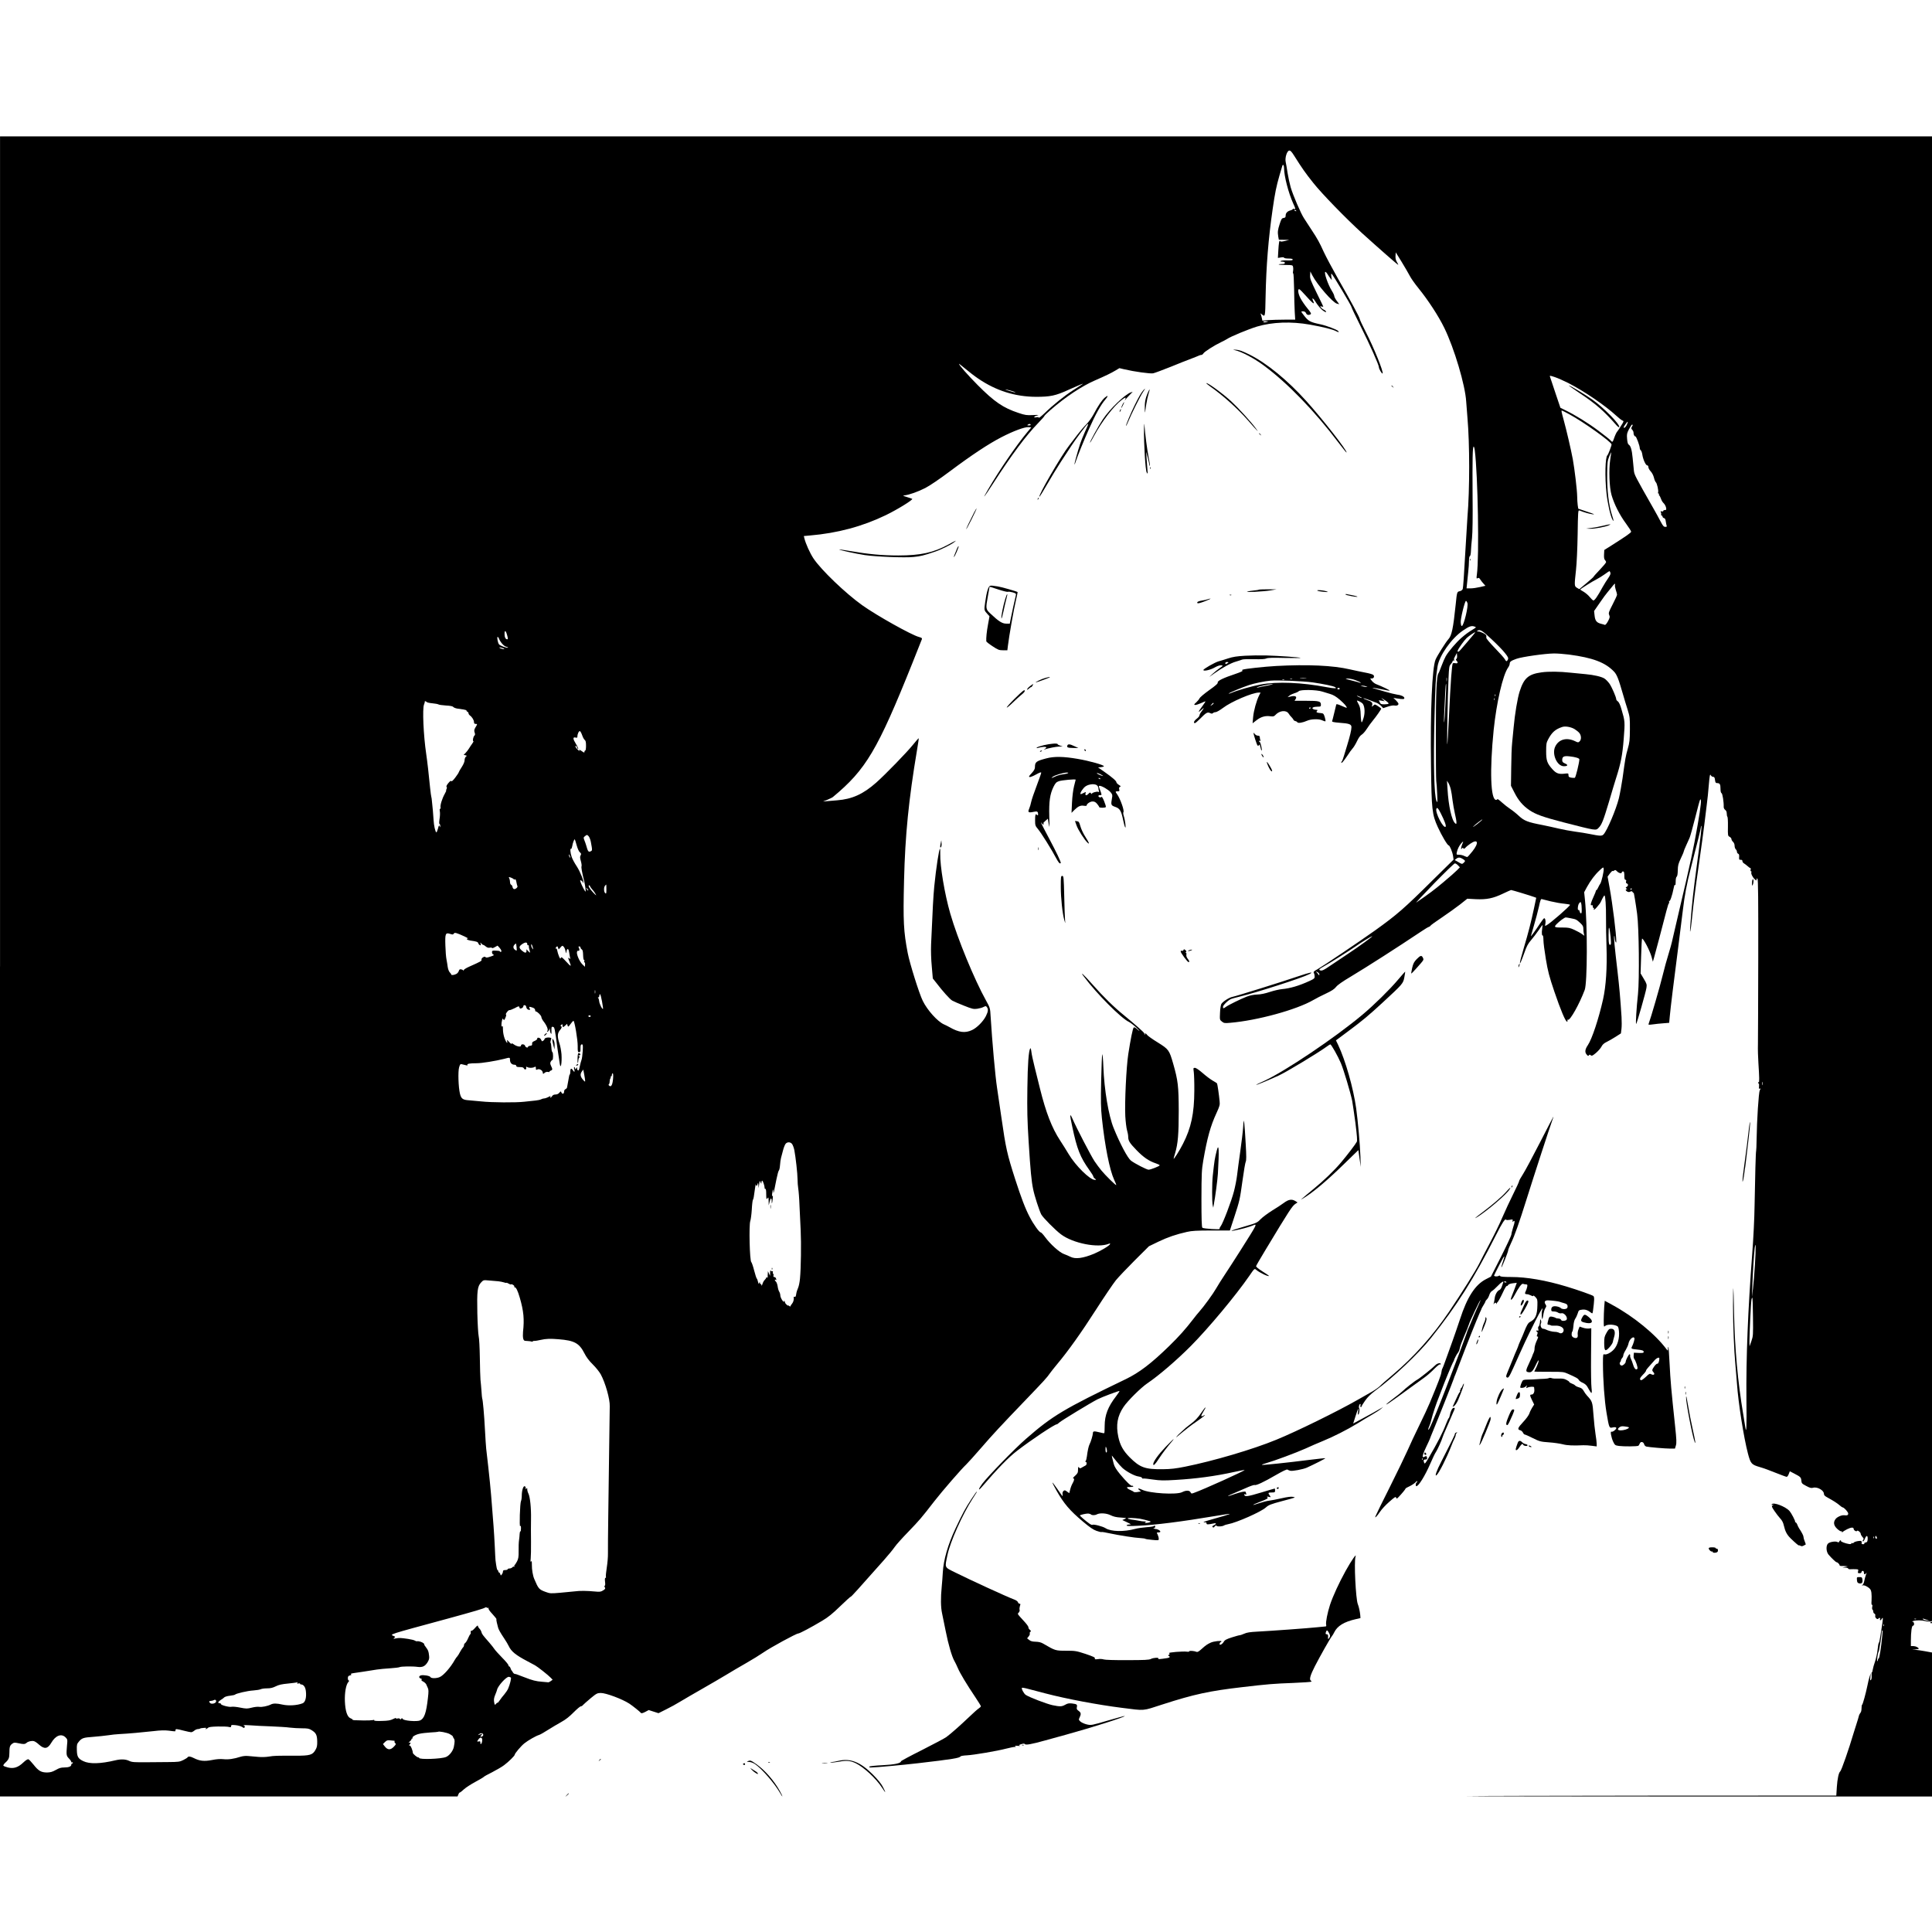 <?xml version="1.0" standalone="no"?>
<!DOCTYPE svg PUBLIC "-//W3C//DTD SVG 20010904//EN"
 "http://www.w3.org/TR/2001/REC-SVG-20010904/DTD/svg10.dtd">
<svg version="1.0" xmlns="http://www.w3.org/2000/svg"
 width="2466pt" height="2466pt" viewBox="0 0 2466 2466"
 preserveAspectRatio="xMidYMid meet">
<g transform="translate(0,2466) scale(0.1,-0.1)"
fill="#000000" stroke="none">
<path d="M0 12325 l0 -10595 2920 0 2920 0 10 25 c5 14 13 25 18 25 5 0 29 18
53 41 24 22 90 65 146 95 57 31 105 59 108 64 3 5 51 32 108 60 56 29 125 69
152 90 58 43 135 120 135 133 0 16 80 111 123 145 47 38 149 96 187 107 14 4
66 33 115 65 50 31 126 77 170 101 55 30 104 69 156 122 42 42 83 77 91 77 9
0 22 7 29 17 8 9 51 47 96 85 76 63 86 68 130 69 66 1 277 -78 367 -137 46
-31 137 -104 148 -119 5 -6 24 -1 53 14 l45 24 62 -20 63 -20 98 49 c53 26
137 72 185 102 48 29 173 102 277 161 105 60 242 140 305 178 63 39 178 106
255 150 77 44 176 105 219 135 87 61 419 242 444 242 18 0 163 77 307 163 76
45 131 90 227 183 70 68 132 124 137 124 8 0 83 83 426 470 56 63 117 138 135
165 19 28 97 115 175 195 142 148 160 168 332 390 102 131 344 410 408 470 20
19 101 109 180 200 159 184 259 291 575 620 236 246 274 287 310 340 13 19 56
73 95 120 140 167 306 400 495 695 106 165 220 333 253 374 34 41 142 155 241
254 l181 180 120 58 c121 58 227 94 365 125 59 14 126 18 311 18 l237 0 56
171 c69 212 70 214 106 472 16 117 34 222 40 234 9 16 9 74 0 228 -6 113 -14
231 -18 261 -8 53 -8 51 -15 -51 -4 -58 -21 -198 -37 -310 -16 -112 -34 -247
-40 -299 -6 -52 -24 -145 -40 -206 -32 -125 -141 -410 -170 -447 -11 -13 -16
-28 -12 -32 12 -13 -209 2 -221 14 -9 9 -12 112 -12 369 1 322 3 370 23 487
50 289 92 442 169 608 40 88 45 104 40 150 -8 86 -28 220 -33 228 -2 4 -28 21
-57 37 -28 16 -86 60 -127 96 -45 39 -84 66 -98 66 -22 0 -22 -2 -15 -52 4
-29 8 -136 7 -238 -1 -293 -41 -478 -145 -680 -44 -87 -119 -205 -119 -189 0
4 8 35 19 70 36 122 46 241 46 539 -1 317 -9 387 -71 604 -50 174 -57 183
-198 271 -67 41 -127 84 -134 95 -13 21 -38 29 -26 8 4 -8 3 -10 -2 -5 -5 5
-9 13 -9 18 0 10 -115 112 -255 227 -131 106 -266 238 -406 397 -113 128 -169
178 -108 98 160 -215 472 -529 574 -577 19 -9 62 -42 95 -73 54 -52 53 -58 -3
-9 -15 13 -26 16 -32 10 -12 -12 -39 -145 -69 -339 -25 -161 -47 -616 -38
-792 4 -71 14 -152 22 -179 8 -27 15 -63 15 -81 0 -53 16 -80 106 -173 88 -91
159 -140 247 -169 27 -9 49 -20 49 -25 -1 -11 -116 -56 -142 -56 -23 0 -177
79 -225 116 -41 31 -140 216 -220 414 -65 157 -121 491 -132 783 -3 92 -10
164 -14 160 -4 -4 -10 -154 -14 -333 -6 -267 -4 -353 9 -480 39 -364 99 -663
157 -789 17 -35 28 -65 26 -67 -6 -6 -141 127 -189 186 -25 30 -65 84 -89 120
-44 67 -230 424 -280 540 -36 81 -37 56 -4 -96 61 -291 102 -395 221 -561 27
-37 49 -73 49 -80 0 -7 9 -19 20 -27 20 -15 20 -15 -1 -16 -61 -1 -246 181
-334 329 -30 50 -79 129 -109 174 -105 160 -181 356 -257 662 -19 77 -50 202
-69 278 -19 76 -38 163 -41 194 -4 33 -10 50 -15 41 -20 -37 -32 -193 -36
-508 -4 -281 -1 -408 16 -680 24 -382 36 -504 58 -610 17 -85 76 -266 103
-321 21 -39 176 -197 252 -254 153 -115 472 -178 612 -120 14 6 17 4 14 -5 -6
-20 -120 -87 -202 -122 -145 -60 -241 -72 -305 -39 -20 10 -57 26 -82 35 -56
20 -175 127 -239 215 -24 33 -50 61 -57 61 -18 0 -92 103 -140 196 -58 110
-109 246 -186 484 -102 318 -119 391 -176 790 -17 113 -42 281 -55 375 -23
149 -62 588 -82 910 -6 109 -7 111 -59 205 -149 268 -363 787 -456 1109 -72
249 -132 610 -128 762 1 32 0 62 -3 65 -11 10 -51 -253 -73 -476 -13 -138 -20
-263 -41 -745 -3 -78 0 -191 9 -282 l13 -152 43 -54 c83 -109 173 -209 204
-228 18 -10 85 -40 150 -65 105 -42 123 -46 169 -40 28 4 65 14 81 23 28 14
32 14 44 -3 19 -26 16 -54 -13 -113 -34 -68 -116 -151 -178 -179 -88 -41 -167
-31 -286 37 -19 11 -51 27 -72 36 -82 37 -211 180 -270 300 -45 90 -166 476
-192 610 -53 277 -60 402 -47 930 14 576 59 1028 166 1664 14 80 23 146 21
148 -2 2 -35 -36 -74 -84 -75 -94 -351 -378 -467 -481 -167 -148 -308 -212
-500 -227 -44 -3 -102 -8 -130 -11 l-50 -4 56 22 c30 13 62 28 70 35 422 350
569 598 1014 1708 64 160 119 298 122 307 4 13 -5 19 -39 28 -96 26 -536 272
-723 405 -213 152 -525 451 -622 597 -46 69 -100 190 -117 260 l-6 26 78 7
c351 30 669 115 967 259 147 71 355 199 338 209 -4 2 -35 13 -68 23 -53 16
-56 19 -30 21 61 7 173 47 265 94 58 30 179 112 310 210 282 211 495 352 661
438 155 80 298 133 348 129 l34 -3 -50 -60 c-140 -168 -357 -485 -497 -725
-89 -152 -63 -122 64 75 232 359 418 608 569 763 44 46 81 87 81 92 0 5 37 41
83 81 188 163 394 300 562 373 140 61 206 93 261 126 l52 31 63 -15 c127 -30
331 -58 367 -51 20 4 122 42 227 84 104 43 224 90 265 105 41 16 83 32 92 37
10 5 24 9 33 9 8 0 19 9 25 19 11 21 143 105 226 144 27 12 61 31 76 40 46 32
273 125 380 158 197 59 440 68 680 25 167 -30 288 -60 329 -82 36 -18 45 -18
29 1 -15 18 -147 68 -225 85 -136 29 -155 39 -218 122 -34 43 -34 47 0 44 16
-2 29 -11 34 -25 9 -22 34 -27 58 -12 10 7 1 24 -42 76 -30 36 -69 93 -86 125
-32 59 -41 121 -18 119 6 0 47 -41 90 -90 70 -80 108 -111 94 -76 -3 6 -8 20
-12 30 -12 30 10 19 30 -15 31 -54 81 -112 114 -131 25 -15 30 -15 25 -3 -3 8
-14 18 -24 21 -9 3 -26 15 -36 27 -19 21 -19 21 4 16 12 -4 22 -4 22 -1 0 2
-39 83 -86 178 -76 156 -85 179 -82 222 l3 48 26 -51 c62 -119 261 -348 314
-360 l29 -7 -32 43 c-18 24 -32 52 -32 62 0 9 -13 38 -29 63 -51 80 -107 245
-84 245 5 0 16 -12 26 -27 9 -16 25 -39 36 -53 l20 -25 -6 45 c-4 29 -2 41 4
35 25 -26 253 -409 253 -424 0 -7 51 -115 114 -240 118 -235 236 -498 236
-529 0 -21 39 -87 47 -79 15 16 -109 325 -215 531 -42 82 -77 157 -77 166 -2
20 -107 216 -283 524 -69 122 -148 271 -176 331 -54 119 -79 165 -153 277 -26
40 -53 80 -58 89 -6 9 -23 36 -39 60 -41 60 -142 296 -172 398 -13 46 -31 129
-40 185 -8 56 -19 118 -24 140 -11 52 16 140 45 144 16 2 31 -14 65 -68 98
-156 143 -220 242 -344 108 -137 421 -458 623 -642 213 -193 454 -404 461
-404 3 0 -4 16 -16 35 -15 25 -20 47 -18 79 l3 45 75 -121 c41 -67 87 -147
103 -177 15 -31 66 -103 113 -161 121 -149 254 -352 328 -504 128 -261 268
-734 280 -941 3 -44 10 -136 16 -205 29 -331 30 -917 0 -1270 -5 -69 -19 -298
-31 -510 -11 -212 -24 -395 -29 -408 -6 -13 -21 -25 -39 -28 -34 -7 -35 -10
-51 -170 -32 -310 -51 -397 -94 -444 -30 -32 -143 -211 -163 -259 -44 -104
-68 -656 -58 -1351 7 -569 14 -625 86 -785 50 -110 124 -235 139 -235 14 0 48
-83 56 -133 l7 -49 -260 -256 c-372 -369 -458 -444 -745 -650 -204 -145 -657
-450 -730 -492 -50 -27 -56 -34 -48 -50 6 -10 10 -31 10 -45 0 -23 -9 -30 -66
-56 -135 -62 -246 -94 -351 -104 -34 -3 -104 -19 -155 -36 -61 -20 -117 -32
-163 -33 -46 -2 -92 -11 -135 -28 -76 -30 -224 -102 -262 -129 -33 -24 -38
-24 -38 0 0 21 68 87 105 101 13 5 61 18 107 29 213 51 797 239 888 286 69 36
10 25 -136 -25 -198 -68 -800 -256 -844 -264 -40 -7 -121 -59 -141 -90 -7 -12
-15 -60 -17 -112 -4 -90 -4 -91 24 -113 26 -21 36 -22 104 -16 347 29 850 167
1063 291 32 19 104 56 160 82 75 35 109 58 130 85 18 24 82 69 190 133 219
132 580 363 899 576 47 32 91 58 97 58 5 0 14 6 18 13 4 8 70 55 146 106 76
51 180 126 232 166 l93 74 109 -6 c138 -6 220 10 347 71 53 25 99 46 103 46
12 0 252 -73 300 -91 l21 -8 -28 -133 c-38 -179 -72 -311 -131 -509 -69 -232
-65 -263 8 -59 29 83 47 117 86 161 26 30 71 89 99 130 50 74 51 74 44 34 -3
-22 -6 -47 -6 -55 0 -43 2 -50 11 -50 5 0 9 -27 9 -59 0 -33 14 -142 31 -243
26 -156 42 -218 109 -416 80 -235 142 -382 161 -382 6 0 9 7 6 14 -4 9 -1 13
7 10 27 -10 145 200 213 381 34 91 36 823 3 1149 l-10 98 36 67 c46 83 102
158 162 213 46 43 47 43 51 18 4 -30 -28 -169 -44 -190 -7 -8 -18 -30 -26 -47
-8 -18 -17 -33 -21 -33 -5 0 -8 -5 -8 -10 0 -6 -13 -39 -29 -73 -38 -83 -46
-118 -26 -111 10 4 15 0 15 -15 0 -12 5 -21 11 -21 5 0 7 -4 4 -10 -15 -25 16
-7 39 23 15 17 30 37 35 43 5 6 19 32 30 58 12 25 25 46 30 46 12 0 21 -129
20 -300 -1 -80 2 -237 6 -350 9 -273 -6 -504 -44 -676 -56 -249 -141 -505
-194 -584 -36 -52 -41 -90 -16 -119 16 -20 22 -22 29 -11 7 11 11 11 24 1 13
-11 23 -7 66 29 28 24 60 60 70 80 14 27 33 45 67 61 26 13 78 42 115 66 l67
43 7 57 c4 31 4 99 1 152 -16 249 -29 389 -51 579 -39 333 -49 438 -43 453 3
8 6 -2 6 -21 1 -36 21 -82 21 -49 1 91 -47 478 -86 692 l-25 138 29 40 c16 21
32 36 35 32 4 -3 13 0 21 6 11 10 18 8 35 -10 23 -24 61 -33 61 -14 0 6 7 12
15 12 15 0 18 -11 18 -74 1 -21 6 -33 15 -33 9 0 11 -7 7 -20 -4 -13 -1 -22 9
-26 21 -8 20 -31 -1 -43 -16 -9 -16 -12 -3 -21 10 -6 11 -10 3 -10 -20 0 -15
-18 7 -30 14 -7 26 -8 39 0 16 8 22 6 30 -7 6 -10 11 -13 12 -8 2 13 27 -134
45 -270 24 -177 30 -835 11 -1022 -20 -180 -32 -390 -23 -382 10 10 123 406
131 461 6 42 4 52 -34 115 l-41 69 7 222 c3 122 9 222 12 222 19 0 99 -154
121 -232 l17 -63 16 56 c9 31 37 135 62 230 96 372 118 454 125 457 5 2 6 13
4 25 -2 12 -1 16 2 8 8 -16 38 69 55 157 9 45 15 58 20 45 4 -10 7 7 7 41 0
37 5 61 13 66 8 6 13 34 14 82 1 62 7 84 38 150 20 42 37 81 37 87 0 6 14 41
31 78 17 38 37 82 45 100 8 18 40 133 71 255 30 123 59 227 63 231 21 24 11
-78 -31 -319 -55 -315 -94 -494 -232 -1079 -35 -148 -74 -315 -86 -370 -11
-55 -37 -148 -56 -208 -19 -59 -52 -180 -74 -270 -33 -137 -153 -550 -177
-611 -7 -18 -4 -18 52 -11 32 5 93 11 134 14 l75 6 8 85 c9 102 52 451 107
875 22 171 49 387 60 480 21 180 50 337 99 525 90 351 131 515 131 533 0 11 3
18 6 15 6 -7 -11 -157 -52 -458 -53 -394 -69 -538 -89 -810 -11 -139 4 -85 20
76 22 215 38 346 94 734 27 190 57 408 66 485 9 77 22 187 30 245 8 58 20 171
26 252 10 119 15 143 24 125 6 -12 19 -22 30 -22 16 0 21 -9 25 -40 4 -32 9
-40 25 -40 36 0 45 -14 45 -70 0 -35 5 -55 13 -58 13 -5 30 -113 28 -176 -1
-13 8 -30 19 -38 13 -9 20 -25 20 -48 0 -19 4 -36 8 -39 5 -3 8 -59 7 -125 -2
-116 -1 -120 22 -132 13 -7 23 -20 23 -29 0 -9 9 -25 20 -35 12 -11 20 -31 20
-50 0 -18 7 -38 15 -45 8 -7 15 -21 15 -32 0 -10 7 -21 16 -25 11 -4 14 -16
12 -42 -2 -32 0 -36 20 -35 15 0 22 -5 22 -17 0 -10 9 -23 20 -29 11 -6 31
-22 46 -35 15 -14 31 -25 36 -25 5 0 6 -9 3 -20 -4 -11 -2 -20 4 -20 6 0 8 -6
5 -14 -7 -18 17 -65 45 -90 20 -18 21 -18 21 -1 0 15 3 16 12 7 9 -9 11 -259
10 -1009 -1 -549 -3 -1045 -4 -1103 -2 -58 1 -166 6 -240 12 -179 13 -249 4
-243 -5 2 -8 -1 -8 -6 0 -6 4 -11 8 -11 4 0 6 -16 4 -36 -3 -26 -1 -35 7 -30
13 9 14 1 2 -22 -14 -26 -37 -390 -40 -621 -1 -79 -4 -147 -6 -151 -5 -8 -14
-334 -20 -700 -2 -160 -15 -417 -30 -613 -55 -721 -79 -1328 -74 -1859 4 -351
0 -449 -14 -356 -2 18 -14 91 -26 162 -71 422 -108 838 -118 1296 -3 173 -7
317 -9 319 -2 2 -4 -101 -4 -230 0 -249 14 -579 30 -744 5 -55 14 -164 20
-242 17 -249 87 -693 141 -898 34 -127 44 -139 150 -170 46 -13 140 -47 207
-75 68 -27 130 -50 137 -50 7 0 19 16 26 35 l14 36 58 -30 c79 -41 85 -47 89
-89 3 -34 8 -40 62 -68 48 -26 65 -30 89 -23 52 15 137 -33 137 -77 0 -18 12
-30 48 -49 72 -40 116 -67 151 -97 18 -16 36 -28 40 -28 18 0 71 -59 71 -78 0
-22 -12 -27 -53 -22 -32 3 -86 -21 -107 -47 -33 -42 -26 -84 20 -127 22 -20
45 -34 50 -31 6 3 10 0 10 -7 0 -8 3 -9 8 -3 4 6 30 22 57 36 52 26 85 28 85
4 0 -18 37 -39 42 -25 5 15 48 -18 48 -37 0 -9 10 -27 21 -40 18 -18 20 -25
10 -37 -7 -8 -8 -17 -3 -20 5 -3 17 13 26 36 19 49 39 41 34 -13 -2 -26 -8
-35 -26 -37 -12 -2 -20 -8 -17 -13 4 -5 -3 -9 -14 -9 -12 0 -20 3 -20 8 6 34
-1 39 -47 32 -25 -4 -50 -13 -54 -20 -4 -7 -13 -9 -19 -6 -6 4 -11 2 -11 -5 0
-7 -12 -9 -32 -6 -46 7 -109 32 -101 40 3 4 2 7 -4 7 -6 0 -14 -7 -17 -16 -4
-11 -10 -13 -23 -6 -22 13 -93 3 -118 -17 -31 -25 -28 -107 5 -145 42 -48 93
-96 102 -96 13 0 38 -26 38 -39 0 -5 10 -9 23 -9 12 1 36 0 52 -1 l30 -4 -35
-7 -35 -7 38 -2 c20 0 37 -6 37 -12 0 -6 15 -10 33 -8 17 1 47 1 66 0 30 -1
33 -3 27 -26 -6 -22 -3 -25 19 -25 16 0 25 6 25 15 0 8 7 15 15 15 8 0 15 -8
15 -18 0 -28 11 -34 27 -14 11 14 11 11 -1 -19 -7 -20 -17 -55 -21 -78 -4 -22
-14 -46 -23 -51 -14 -9 -14 -10 4 -5 14 3 36 -4 62 -21 35 -23 42 -34 48 -71
3 -24 4 -70 2 -103 -3 -36 -1 -57 5 -53 6 4 8 -6 4 -25 -4 -17 -2 -34 3 -37 6
-3 10 -15 10 -26 0 -11 7 -22 15 -25 9 -4 13 -14 10 -28 -6 -23 29 -54 40 -36
10 16 28 11 21 -5 -3 -8 -1 -15 5 -15 5 0 12 7 15 15 4 8 10 15 14 15 4 0 1
-37 -6 -82 -8 -46 -19 -117 -25 -158 -6 -41 -14 -77 -19 -80 -4 -3 -11 -41
-15 -85 -4 -44 -19 -111 -32 -150 -14 -38 -27 -87 -30 -107 -3 -21 -8 -36 -12
-34 -3 2 -4 -16 -2 -41 2 -27 -2 -49 -9 -56 -10 -10 -11 -1 -7 38 l5 50 -15
-45 c-8 -25 -21 -76 -28 -115 -21 -102 -59 -239 -67 -243 -5 -2 -8 -23 -8 -47
0 -25 -6 -50 -15 -58 -7 -8 -17 -28 -20 -43 -4 -16 -15 -54 -25 -84 -10 -30
-29 -89 -41 -130 -60 -204 -156 -479 -171 -490 -19 -14 -36 -95 -43 -197 l-7
-111 -2356 -1 c-1296 -1 -2358 -4 -2361 -6 -2 -3 1333 -5 2967 -5 l2972 0 0
919 0 919 -87 16 c-49 9 -106 17 -128 19 l-40 4 43 1 c23 1 42 5 42 8 0 15
-37 33 -67 34 l-33 0 0 69 c0 111 11 191 26 191 22 0 18 50 -3 51 -12 1 -10 4
7 9 37 12 110 11 154 -1 21 -6 49 -8 62 -5 l24 6 0 9475 0 9475 -12330 0
-12330 0 0 -10595z m16390 10186 c0 -99 57 -317 116 -447 32 -70 33 -76 14
-71 -11 3 -20 2 -20 -3 0 -4 -12 -11 -27 -15 -40 -10 -63 -34 -63 -66 0 -22
-5 -28 -26 -31 -23 -3 -29 -12 -50 -77 -25 -77 -28 -102 -18 -163 l7 -38 66
-1 66 -1 -55 -14 c-40 -9 -56 -10 -62 -1 -9 15 -16 -21 -22 -127 l-5 -88 39 6
c25 4 40 2 40 -4 0 -5 25 -10 55 -10 39 0 55 -4 55 -13 0 -10 -17 -12 -68 -11
-37 2 -74 -1 -82 -6 -11 -7 -7 -10 18 -10 22 0 32 -5 32 -15 0 -11 -11 -15
-42 -15 -23 0 -39 -3 -36 -6 3 -3 44 -6 91 -6 83 -1 86 -1 92 -26 3 -13 3 -37
0 -53 -4 -16 -3 -29 2 -29 4 0 9 -89 11 -198 1 -108 5 -241 8 -294 l6 -98
-134 0 c-74 0 -169 -3 -210 -6 l-75 -7 -6 29 c-3 16 -9 38 -13 49 -7 19 -6 19
12 3 43 -37 43 -35 48 227 8 393 35 734 90 1115 30 209 47 291 87 430 17 58
34 113 36 122 9 29 23 9 23 -31z m155 -541 c3 -6 -1 -7 -9 -4 -18 7 -21 14 -7
14 6 0 13 -4 16 -10z m-380 -1421 c-18 -5 -33 -5 -39 1 -7 7 4 10 30 9 39 -1
39 -1 9 -10z m-3678 -722 c228 -155 471 -231 738 -232 180 0 249 14 410 88
138 62 205 90 182 74 -11 -6 -65 -42 -120 -78 -112 -72 -253 -185 -364 -293
-40 -38 -73 -64 -73 -58 0 7 -11 9 -30 6 -44 -9 -37 11 8 22 29 8 18 9 -53 6
-80 -4 -101 -1 -184 27 -197 65 -309 142 -521 355 -127 128 -240 257 -240 273
0 2 37 -27 83 -65 45 -38 119 -95 164 -125z m7533 -57 c205 -106 467 -285 611
-417 31 -29 66 -56 77 -60 21 -8 20 -10 -20 -73 -22 -36 -43 -67 -47 -70 -8
-7 -27 -48 -42 -92 -15 -44 -19 -46 -45 -16 -10 11 -80 67 -154 122 -129 97
-298 201 -424 262 l-59 29 -64 190 c-35 105 -66 198 -69 207 -6 16 1 15 64 -6
39 -13 116 -48 172 -76z m-7110 -99 c36 -11 58 -20 50 -20 -17 -1 -140 37
-125 38 6 1 39 -8 75 -18z m7119 -298 c182 -98 541 -355 541 -386 0 -18 -44
-132 -53 -138 -28 -19 -34 -277 -12 -481 14 -133 49 -289 76 -340 19 -35 18
-14 -2 46 -46 142 -68 322 -65 551 2 132 5 157 26 208 12 31 24 56 25 55 1 -2
-4 -43 -12 -93 -20 -130 -12 -356 17 -455 33 -114 102 -251 180 -357 38 -52
70 -101 70 -109 0 -13 -63 -57 -254 -178 l-89 -56 -3 -56 c-2 -39 1 -60 11
-71 8 -8 15 -21 15 -28 0 -8 -36 -51 -80 -97 -44 -46 -80 -86 -80 -90 0 -3
-41 -40 -91 -82 l-91 -76 -29 17 c-35 21 -35 27 -13 228 9 80 18 273 21 453 4
286 6 313 21 307 61 -25 128 -44 169 -49 37 -5 22 3 -67 32 l-115 39 -7 44
c-3 24 -7 76 -7 115 -1 80 -33 348 -56 474 -23 123 -80 368 -115 495 -32 118
-33 125 -24 125 4 0 46 -21 93 -47z m735 -137 c-10 -20 -24 -36 -31 -36 -15 0
-13 6 20 53 26 38 32 28 11 -17z m-7609 4 c4 -6 -6 -10 -22 -10 -22 0 -25 2
-13 10 19 12 27 12 35 0z m7685 -5 c0 -3 -5 -14 -12 -24 -9 -15 -8 -22 5 -36
9 -9 17 -25 17 -35 0 -28 11 -50 24 -50 12 0 56 -120 56 -151 0 -9 6 -22 14
-28 7 -6 16 -32 19 -56 9 -59 43 -135 62 -135 9 0 15 -9 15 -22 0 -13 13 -37
30 -55 17 -18 34 -52 41 -80 6 -26 17 -53 24 -58 15 -13 37 -109 29 -130 -3
-8 -1 -15 6 -15 6 0 9 -4 5 -9 -3 -5 -1 -12 4 -15 5 -4 15 -23 22 -43 6 -20
22 -46 35 -57 12 -12 25 -36 29 -53 6 -29 4 -33 -14 -33 -12 0 -21 -5 -21 -11
0 -6 -9 -9 -20 -6 -16 4 -18 2 -11 -11 4 -10 6 -23 4 -29 -3 -7 0 -13 6 -13 6
0 11 -6 11 -14 0 -7 8 -16 19 -19 13 -3 20 -16 23 -43 3 -22 8 -46 11 -54 5
-11 1 -15 -17 -15 -20 0 -31 13 -61 70 -20 39 -57 106 -82 150 -246 432 -252
444 -258 497 -3 29 -10 102 -16 162 -10 107 -25 157 -53 173 -8 5 -15 33 -18
73 -5 58 -2 71 25 123 16 31 34 57 38 57 5 0 9 -2 9 -5z m-2016 -322 c40 -314
58 -1361 27 -1585 -7 -52 -6 -56 10 -48 13 8 21 4 34 -18 10 -15 28 -39 42
-53 l23 -26 -69 -16 c-38 -9 -92 -17 -120 -17 l-52 0 7 68 c3 37 10 103 15
147 5 44 9 105 9 136 0 35 5 59 12 61 6 2 12 29 13 64 1 32 7 109 14 169 7 70
10 267 7 540 -3 459 0 625 14 625 4 0 11 -21 14 -47z m1731 -1563 c5 -14 -4
-35 -27 -68 -19 -26 -51 -78 -72 -115 -65 -120 -105 -177 -120 -171 -7 3 -28
23 -45 44 -17 22 -52 51 -76 66 -25 14 -45 27 -45 29 0 7 165 110 211 132 25
13 70 40 100 62 30 22 57 40 61 41 4 0 10 -9 13 -20z m58 -158 c-2 -10 3 -38
11 -62 9 -25 16 -52 16 -61 0 -8 -25 -64 -56 -123 -51 -99 -55 -111 -44 -136
10 -25 8 -35 -16 -80 -16 -30 -33 -49 -40 -46 -7 3 -30 10 -52 15 -54 15 -72
39 -79 106 l-6 56 74 107 c40 59 84 118 97 132 12 14 37 44 55 67 34 45 48 54
40 25z m-1883 -228 c15 -39 -47 -294 -71 -294 -5 0 -9 6 -10 13 0 6 -2 20 -4
29 -7 37 51 278 67 278 5 0 13 -12 18 -26z m95 -303 c18 -7 17 -9 -10 -26 -79
-48 -104 -67 -162 -117 -68 -60 -160 -167 -199 -233 -13 -23 -38 -80 -55 -126
-17 -46 -34 -88 -39 -94 -24 -31 -33 -242 -33 -775 0 -305 2 -573 5 -595 4
-22 9 -96 12 -165 5 -113 5 -122 -8 -95 -31 67 -41 476 -26 1065 11 436 14
499 39 654 22 138 178 359 323 457 84 58 111 66 153 50z m214 -161 c68 -63
144 -141 170 -175 41 -51 46 -64 38 -83 -13 -29 -23 -28 -41 6 -8 15 -65 78
-126 141 -61 63 -110 121 -109 130 1 9 1 22 0 28 -1 16 -73 53 -103 53 -19 0
-20 2 -8 10 30 20 60 2 179 -110z m-12564 45 c9 -34 9 -45 0 -45 -22 0 -35 25
-35 69 0 56 18 44 35 -24z m12334 16 c-13 -16 -52 -62 -87 -103 -35 -40 -72
-83 -82 -95 -22 -27 -42 -30 -33 -5 12 31 80 126 114 159 30 27 97 73 108 73
2 0 -7 -13 -20 -29z m-12442 -48 c19 -50 64 -101 95 -108 18 -4 27 -9 21 -12
-17 -6 -99 25 -114 43 -15 19 -29 94 -17 94 5 0 12 -8 15 -17z m68 -135 c6 -6
-1 -7 -20 -2 -16 3 -34 11 -40 16 -6 6 1 7 20 2 17 -3 35 -11 40 -16z m12154
-129 c-9 -5 -8 -11 4 -24 21 -21 13 -37 -16 -30 -12 3 -27 2 -33 -2 -12 -9
-28 -225 -50 -688 -9 -187 -18 -342 -21 -345 -6 -6 5 609 16 845 6 140 9 156
29 178 12 13 22 29 22 35 0 7 8 12 18 13 10 0 12 3 5 6 -9 3 -7 16 10 46 l22
42 3 -34 c2 -19 -2 -37 -9 -42z m1438 56 c303 -40 462 -100 574 -217 37 -39
58 -93 114 -288 15 -52 41 -140 59 -195 29 -95 31 -108 30 -255 -1 -136 -4
-167 -28 -250 -27 -97 -30 -113 -66 -375 -12 -82 -33 -197 -47 -255 -36 -144
-149 -410 -195 -460 -22 -23 -42 -22 -183 6 -38 8 -119 21 -180 29 -60 8 -155
26 -210 39 -55 13 -149 34 -210 46 -184 35 -230 53 -297 115 -33 31 -83 71
-111 89 -29 19 -77 57 -107 84 -30 28 -56 47 -58 41 -2 -5 -9 -9 -16 -9 -70 0
-83 375 -31 892 37 354 117 703 185 798 11 15 20 37 20 48 0 26 16 38 86 63
69 25 364 67 476 68 42 1 130 -6 195 -14z m-1560 -337 c-2 -13 -4 -5 -4 17 -1
22 1 32 4 23 2 -10 2 -28 0 -40z m-17 -287 c-6 -130 -14 -238 -17 -241 -5 -5
-1 104 14 385 3 66 8 114 11 106 3 -8 -1 -120 -8 -250z m637 97 c-3 -8 -6 -5
-6 6 -1 11 2 17 5 13 3 -3 4 -12 1 -19z m-10 -50 c-3 -8 -6 -5 -6 6 -1 11 2
17 5 13 3 -3 4 -12 1 -19z m-13630 -29 c6 -6 39 -13 74 -16 35 -3 69 -10 75
-14 6 -5 49 -11 95 -14 56 -3 87 -9 94 -18 6 -8 28 -17 50 -21 22 -3 59 -9 82
-12 24 -4 40 -10 38 -14 -3 -4 2 -10 10 -14 8 -3 15 -12 15 -20 0 -8 8 -21 18
-28 28 -20 52 -60 52 -85 0 -16 6 -23 20 -23 25 0 25 -1 -1 -44 -17 -30 -19
-41 -11 -65 8 -23 7 -32 -3 -41 -15 -13 -26 -70 -13 -70 5 0 -1 -14 -14 -31
-13 -17 -31 -45 -42 -63 -10 -17 -30 -42 -43 -56 l-25 -25 22 -5 c21 -5 21 -7
6 -19 -9 -7 -16 -28 -16 -45 0 -19 -14 -52 -36 -86 -20 -30 -37 -60 -38 -66
-1 -7 -21 -37 -45 -69 -28 -37 -46 -53 -51 -45 -5 8 -17 -1 -38 -26 -20 -24
-28 -42 -22 -48 6 -6 5 -16 -1 -28 -5 -10 -7 -18 -4 -18 3 0 -5 -19 -18 -42
-33 -58 -60 -144 -54 -173 2 -14 0 -22 -6 -18 -5 3 -7 -9 -3 -33 4 -22 2 -66
-4 -99 -6 -39 -6 -61 0 -63 6 -2 10 -13 9 -25 0 -21 -1 -21 -8 -2 -6 16 -11
10 -21 -32 -8 -29 -17 -50 -21 -47 -14 9 -31 87 -35 159 -2 39 -6 93 -9 120
-3 28 -8 77 -11 109 -2 33 -7 62 -9 66 -2 4 -9 54 -15 111 -14 150 -38 358
-50 436 -35 236 -50 577 -28 630 6 15 11 31 10 36 -3 11 12 9 25 -4z m1984
-424 c9 -27 24 -54 33 -60 12 -9 16 -29 16 -74 0 -34 -4 -61 -10 -61 -5 0 -10
-7 -10 -16 0 -13 -5 -12 -29 5 -33 24 -46 27 -35 9 4 -7 -3 -4 -15 7 -30 26
-48 59 -29 53 7 -3 13 -10 13 -15 0 -6 3 -15 8 -19 18 -18 4 20 -23 63 -38 60
-40 88 -5 79 20 -5 25 -3 25 13 0 32 19 73 32 69 7 -3 20 -26 29 -53z m11087
-690 c7 -28 17 -90 22 -139 6 -48 20 -125 30 -170 11 -44 20 -94 20 -110 0
-25 -2 -27 -16 -15 -44 36 -86 224 -98 439 l-7 105 19 -30 c10 -17 24 -53 30
-80z m-128 -306 c48 -94 72 -161 62 -171 -28 -28 -136 181 -118 229 9 22 24 7
56 -58z m530 -82 c0 -2 -30 -28 -67 -57 -38 -29 -59 -43 -48 -30 11 12 40 38
65 56 45 34 50 37 50 31z m-11379 -280 c21 -113 21 -113 -4 -124 -25 -12 -34
0 -55 77 -6 19 -16 50 -24 68 -12 31 -11 34 11 51 23 18 24 18 43 -1 10 -10
23 -42 29 -71z m-180 -47 c12 -43 28 -79 41 -89 17 -15 19 -21 9 -39 -9 -17
-9 -33 3 -72 8 -28 12 -58 9 -66 -6 -16 4 -70 34 -193 13 -53 23 -131 16 -131
-6 0 -45 74 -58 109 -14 40 -14 41 5 31 11 -6 20 -16 20 -22 0 -6 2 -9 5 -6
13 12 -39 142 -84 211 -28 42 -57 96 -65 122 -17 50 -21 109 -7 101 5 -3 11
12 15 34 6 40 26 93 33 86 2 -2 13 -36 24 -76z m11303 15 c-17 -41 -20 -79 -4
-55 8 12 12 12 18 2 7 -9 13 -7 28 9 10 12 38 34 61 50 98 68 114 13 28 -96
-31 -39 -60 -71 -65 -73 -5 -2 -22 4 -39 12 -16 9 -46 16 -66 16 -36 0 -36 1
-30 33 9 41 32 86 58 115 27 29 29 28 11 -13z m-11385 -170 c0 -5 -4 -3 -9 5
-5 8 -9 22 -9 30 0 16 17 -16 18 -35z m11399 -23 c27 -18 27 -24 3 -46 -19
-17 -22 -17 -66 10 l-47 27 23 18 c25 19 47 17 87 -9z m-68 -77 l24 -25 -35
-36 c-19 -20 -97 -89 -174 -153 -119 -100 -182 -147 -348 -261 -12 -8 90 101
227 243 138 141 257 257 266 257 9 0 27 -11 40 -25z m-12054 -176 c3 -5 10 -7
15 -4 10 7 16 -5 23 -47 3 -15 7 -32 10 -37 9 -14 -23 -43 -43 -39 -9 2 -17
14 -19 26 -2 13 -10 26 -18 29 -8 3 -14 18 -14 35 0 16 -5 38 -10 48 -9 18 -8
18 20 9 16 -6 33 -15 36 -20z m1184 -130 c0 -54 -2 -60 -15 -49 -18 15 -20 75
-2 95 6 8 13 14 15 15 1 0 2 -28 2 -61z m-210 43 c0 -5 9 -20 20 -33 11 -13
23 -29 28 -34 5 -6 17 -24 26 -40 13 -21 3 -14 -32 22 -47 49 -71 93 -51 93 5
0 9 -4 9 -8z m-22 -58 c-4 -3 -12 5 -18 18 -12 22 -12 22 6 6 10 -10 15 -20
12 -24z m13322 22 c0 -3 -4 -8 -10 -11 -5 -3 -10 -1 -10 4 0 6 5 11 10 11 6 0
10 -2 10 -4z m-1035 -161 c55 -13 133 -27 173 -30 39 -4 72 -10 72 -14 0 -17
-250 -234 -298 -260 -23 -12 -24 -12 -17 18 7 33 -1 71 -15 71 -5 0 -30 -32
-56 -72 -45 -70 -114 -165 -114 -157 0 2 18 65 40 139 22 74 50 181 63 238 17
82 25 101 37 96 8 -3 60 -16 115 -29z m394 -98 c1 -43 -2 -58 -11 -55 -7 3
-14 14 -16 26 -2 12 -8 20 -13 17 -17 -11 -10 68 8 87 17 19 18 19 24 1 4 -10
8 -44 8 -76z m-133 -119 c62 -12 67 -15 120 -64 27 -26 34 -40 34 -70 0 -22 3
-50 7 -63 l6 -25 -31 22 c-17 13 -60 36 -96 53 -56 26 -76 30 -146 30 -109 -1
-119 4 -83 42 35 37 102 87 118 87 6 0 38 -5 71 -12z m502 -238 c5 -47 6 -89
2 -94 -21 -22 -29 12 -28 122 0 130 10 119 26 -28z m-14628 7 c30 -14 49 -26
43 -26 -31 -2 -9 -20 30 -26 84 -12 96 -17 102 -35 3 -10 13 -21 21 -24 12 -5
14 -1 9 17 -6 20 -5 21 8 5 8 -10 19 -18 24 -18 5 0 21 -9 34 -21 17 -14 32
-19 51 -15 16 3 28 1 28 -4 0 -5 16 -1 35 10 l36 20 24 -26 c26 -28 33 -54 15
-54 -5 0 -10 3 -10 8 0 4 -23 8 -50 8 -46 2 -50 0 -50 -21 0 -13 8 -26 18 -30
13 -5 3 -12 -38 -25 -40 -14 -57 -16 -62 -7 -10 17 -57 -11 -52 -32 5 -16 -5
-22 -158 -90 -38 -17 -68 -36 -68 -43 0 -8 -3 -9 -8 -3 -4 6 -17 11 -28 13
-15 2 -23 -4 -27 -20 -4 -13 -16 -29 -28 -37 -26 -16 -69 -22 -69 -10 0 5 -9
18 -19 28 -11 11 -22 41 -26 68 -3 26 -11 71 -16 98 -6 28 -12 107 -14 176 -5
153 1 168 60 149 33 -11 39 -10 47 3 10 18 34 12 138 -36z m11488 -74 c-59
-43 -153 -109 -210 -146 -57 -37 -152 -101 -212 -142 -108 -74 -128 -83 -154
-66 -10 6 6 19 55 46 83 46 315 193 399 251 77 55 206 133 219 134 5 0 -38
-35 -97 -77z m-10688 -24 c0 -11 5 -17 10 -14 6 3 10 -1 10 -9 0 -21 0 -21 10
-56 10 -36 7 -37 -20 -8 l-20 22 0 -22 c0 -30 -21 -28 -59 5 -39 35 -39 52 2
81 40 28 67 29 67 1z m-136 -42 c4 -44 3 -46 -15 -34 -28 17 -34 45 -13 68 9
10 19 18 20 16 2 -2 5 -24 8 -50z m206 2 c9 -31 8 -32 -5 -15 -8 11 -15 29
-15 40 0 26 9 16 20 -25z m354 -2 c22 25 24 26 40 10 10 -9 20 -34 24 -54 6
-38 6 -38 12 -9 9 48 28 42 35 -11 4 -26 9 -57 12 -68 5 -17 4 -18 -10 -7 -18
15 -18 6 0 -38 30 -73 24 -74 -38 -6 -54 58 -64 66 -70 50 -6 -16 -10 -12 -24
20 -9 22 -19 55 -22 73 -3 18 -9 30 -14 27 -13 -8 -11 5 4 20 10 12 13 10 20
-10 l8 -23 23 26z m256 -2 c0 -7 7 -18 16 -23 11 -6 16 -27 17 -74 1 -36 6
-63 11 -60 5 3 7 -5 4 -16 -4 -13 -2 -20 3 -16 5 3 8 -8 7 -25 l-2 -31 -33 32
c-37 36 -77 130 -68 159 4 11 10 17 15 14 15 -9 21 14 10 35 -9 16 -8 20 5 20
8 0 15 -7 15 -15z m9430 -342 c0 -9 -1 -14 -3 -12 -1 2 -11 15 -22 28 l-20 24
23 -12 c12 -6 22 -19 22 -28z m-9243 -240 c-3 -10 -5 -2 -5 17 0 19 2 27 5 18
2 -10 2 -26 0 -35z m87 -104 c9 -50 15 -93 13 -96 -10 -9 -47 65 -49 98 -2 19
-7 37 -13 41 -6 5 -5 8 3 8 6 0 12 9 12 20 0 11 4 20 9 20 5 0 16 -41 25 -91z
m-967 -71 c2 -22 19 -38 41 -38 10 0 10 5 2 20 -12 23 -6 24 39 9 20 -7 31
-18 31 -30 0 -10 4 -19 9 -19 19 0 71 -52 71 -71 0 -11 13 -37 29 -57 40 -51
62 -107 48 -121 -7 -7 -7 -11 -1 -11 6 0 16 10 22 23 l11 22 0 -25 c1 -14 6
-32 12 -40 7 -11 9 -7 8 20 -2 62 0 68 20 63 20 -5 22 -15 57 -278 4 -27 8
-54 9 -60 1 -5 5 -32 9 -60 4 -27 9 -61 11 -74 13 -79 29 17 22 123 -4 44 -15
108 -27 140 -27 81 -26 127 5 164 27 32 31 48 14 54 -7 2 -5 9 5 17 14 12 16
11 16 -8 0 -26 8 -26 36 0 l22 21 7 -22 c6 -20 9 -19 37 19 16 23 33 41 38 41
14 0 55 -243 54 -322 -1 -68 2 -78 17 -78 10 0 18 8 18 18 0 9 1 32 1 50 1 22
6 32 17 32 14 0 15 -12 11 -87 -3 -49 -10 -99 -16 -113 -6 -14 -15 -51 -22
-83 -9 -47 -14 -56 -25 -47 -8 6 -11 19 -9 28 5 14 2 13 -10 -2 -14 -17 -16
-18 -16 -3 0 9 -4 17 -9 17 -6 0 -6 -12 -1 -30 10 -34 1 -39 -18 -10 -18 30
-32 24 -32 -13 0 -19 -3 -37 -7 -41 -4 -3 -8 -14 -9 -24 -3 -20 -21 -120 -26
-142 -1 -8 -11 -18 -20 -22 -11 -4 -18 -18 -18 -33 0 -29 -24 -34 -35 -7 -6
15 -8 15 -25 -5 -12 -15 -29 -23 -49 -23 -20 0 -35 -7 -43 -20 -7 -11 -16 -20
-21 -20 -4 0 -5 5 -2 10 8 14 2 13 -31 -5 -16 -8 -37 -15 -47 -15 -10 0 -28
-5 -39 -11 -12 -7 -44 -13 -72 -16 -28 -2 -91 -9 -141 -15 -107 -13 -421 -11
-555 4 -52 5 -122 12 -154 14 -79 5 -99 20 -115 85 -20 85 -26 280 -11 334 12
42 16 46 37 41 71 -18 76 -19 69 -8 -8 14 32 21 114 21 65 -1 248 29 355 56
74 20 75 20 75 -14 0 -36 23 -61 56 -61 15 0 24 -6 24 -15 0 -11 12 -15 45
-15 31 0 47 -5 51 -15 9 -23 37 -19 31 5 -4 16 -2 18 13 10 24 -13 66 -13 91
0 16 9 19 7 19 -15 0 -22 3 -24 18 -16 25 13 66 -8 70 -38 3 -22 5 -22 22 -6
12 11 29 16 44 13 14 -3 23 -2 21 3 -3 4 4 10 15 14 24 8 25 17 4 60 -12 26
-13 38 -4 54 6 12 15 21 20 21 13 0 13 97 0 102 -5 2 -11 29 -12 60 -2 32 -6
58 -10 58 -4 0 -3 14 2 30 5 17 8 30 7 31 -33 14 -87 4 -87 -15 0 -11 -30 -33
-34 -24 -1 2 -6 12 -12 23 -12 22 -51 28 -46 7 1 -7 -14 -20 -33 -28 -28 -11
-35 -20 -33 -37 2 -18 -3 -23 -24 -25 -16 -2 -28 -8 -28 -13 0 -18 -32 -9 -37
11 -7 25 -53 28 -53 4 0 -22 -54 -12 -92 16 -19 14 -28 16 -28 8 0 -7 -14 3
-31 22 -26 29 -30 31 -26 13 10 -44 -10 -23 -32 33 -12 33 -21 79 -21 112 0
41 -3 53 -10 42 -12 -18 -12 40 -1 80 6 22 8 23 17 8 7 -14 12 -10 26 23 9 21
12 39 7 39 -6 0 -1 14 11 30 12 17 27 29 33 27 7 -2 36 10 67 25 52 28 55 29
60 10 4 -16 10 -18 28 -11 12 5 22 15 22 24 0 24 36 18 37 -7z m823 -118 c0
-5 -7 -10 -15 -10 -8 0 -15 5 -15 10 0 6 7 10 15 10 8 0 15 -4 15 -10z m-71
-825 c1 -16 -5 -13 -29 15 -34 40 -37 71 -12 105 l17 23 12 -62 c6 -33 12 -70
12 -81z m356 23 c-7 -78 -25 -108 -50 -85 -8 7 -9 14 -3 18 5 3 10 20 10 38 1
17 5 34 10 37 4 3 6 10 3 15 -4 5 -1 9 4 9 6 0 11 9 11 20 0 11 5 20 10 20 7
0 9 -25 5 -72z m14672 -75 c-3 -10 -5 -2 -5 17 0 19 2 27 5 18 2 -10 2 -26 0
-35z m-12386 -756 c9 -13 22 -47 28 -77 17 -88 41 -303 41 -372 0 -36 4 -89 9
-119 5 -30 13 -128 16 -219 4 -91 11 -232 15 -315 8 -165 4 -482 -9 -616 -4
-47 -16 -101 -25 -120 -9 -19 -20 -53 -23 -76 -4 -30 -9 -40 -20 -36 -7 3 -13
2 -12 -3 5 -29 -4 -64 -21 -84 -11 -13 -20 -27 -20 -33 0 -5 -7 -4 -15 3 -8 7
-15 10 -15 6 0 -3 -9 2 -20 11 -11 10 -20 23 -20 30 0 6 -4 15 -10 18 -6 4 -7
-1 -4 -12 4 -10 -5 -1 -20 19 -14 20 -26 49 -26 63 0 14 -6 36 -14 48 -8 12
-17 43 -20 69 -4 25 -14 52 -21 58 -17 14 -21 35 -5 25 12 -7 12 -3 4 19 -3 9
-13 16 -21 16 -10 0 -14 7 -10 20 3 11 1 20 -3 20 -5 0 -7 9 -5 20 2 13 0 18
-7 14 -5 -4 -14 0 -19 7 -6 9 -9 1 -9 -26 l-1 -40 -14 30 -13 30 -2 -35 c-1
-19 -2 -39 -1 -43 1 -5 -3 -6 -9 -2 -5 3 -10 2 -10 -4 0 -6 -9 -18 -19 -28
-11 -10 -24 -34 -29 -53 -6 -19 -11 -27 -11 -17 -1 9 -5 17 -11 17 -5 0 -10 8
-11 18 0 14 -2 14 -8 -3 -7 -17 -9 -15 -16 15 -4 19 -11 37 -15 40 -5 3 -20
50 -34 104 -14 55 -31 103 -36 106 -21 13 -32 476 -13 526 6 16 15 82 19 145
3 63 10 119 14 124 8 10 12 32 29 160 4 33 9 49 9 36 2 -28 17 -19 25 14 3 12
6 4 7 -20 l3 -40 7 50 c6 47 7 49 17 25 11 -24 12 -24 12 -2 1 12 5 22 9 22
10 0 32 -67 32 -94 0 -10 5 -14 10 -11 6 4 10 -21 10 -67 1 -66 2 -71 15 -54
14 18 15 16 16 -35 l1 -54 12 48 c12 51 26 53 26 4 0 -46 7 -29 13 33 4 37 2
48 -4 35 -6 -13 -7 -3 -3 30 8 59 14 70 15 29 1 -28 2 -28 10 6 4 19 17 84 29
145 12 60 26 112 32 116 5 4 12 33 14 65 2 33 8 75 13 94 5 19 17 63 26 98 9
35 24 72 33 83 22 26 63 24 83 -4z m12289 -1542 c-7 -110 -18 -247 -25 -305
l-13 -105 5 135 c5 172 21 415 30 488 15 109 16 -3 3 -213z m-16040 -209 c25
-3 57 -9 71 -14 15 -6 29 -8 32 -6 3 3 16 -2 29 -10 14 -9 27 -13 30 -10 10 9
49 -16 43 -27 -4 -5 -2 -9 4 -9 18 0 39 -42 66 -135 49 -169 59 -273 41 -435
-3 -30 -2 -68 2 -85 8 -27 13 -30 49 -31 23 -1 48 -4 57 -7 9 -4 16 -3 16 2 0
4 9 7 21 6 11 -1 48 5 82 13 66 15 122 17 227 8 203 -16 264 -50 331 -182 23
-46 57 -92 105 -139 39 -38 84 -95 101 -125 59 -107 120 -320 116 -410 0 -14
-3 -241 -7 -505 -3 -264 -9 -664 -12 -890 -3 -225 -5 -444 -4 -485 1 -41 -6
-122 -15 -178 -9 -57 -14 -110 -11 -118 3 -8 0 -14 -6 -14 -7 0 -9 -17 -5 -50
4 -30 2 -50 -4 -50 -6 0 -6 -7 1 -20 9 -17 6 -23 -22 -40 -28 -18 -43 -20
-103 -14 -106 10 -192 11 -259 2 -34 -4 -118 -12 -187 -18 -119 -10 -129 -10
-185 11 -84 31 -91 39 -144 164 -19 43 -32 123 -31 180 0 45 -2 56 -10 45 -8
-11 -9 -2 -5 35 3 28 5 124 4 215 -2 91 -1 221 0 290 3 139 -12 287 -34 328
-8 15 -14 38 -14 52 0 20 -2 22 -10 10 -8 -12 -10 -11 -10 8 0 12 -6 22 -15
22 -18 0 -35 -59 -35 -123 0 -27 -5 -57 -10 -67 -13 -25 -23 -340 -10 -320 7
11 10 3 10 -28 0 -24 -3 -41 -7 -39 -5 3 -9 -11 -10 -31 -1 -21 -4 -57 -8 -82
-4 -25 -6 -86 -5 -136 1 -76 -3 -98 -20 -133 -12 -22 -26 -44 -31 -47 -5 -3
-6 -10 -3 -16 4 -6 2 -8 -3 -5 -6 4 -16 0 -23 -8 -7 -8 -23 -15 -36 -15 -13 0
-24 -4 -24 -10 0 -5 -13 -10 -30 -10 -22 0 -30 -5 -30 -18 0 -10 -6 -27 -14
-37 -13 -18 -14 -18 -20 3 -4 12 -12 22 -17 22 -5 0 -9 7 -9 15 0 8 -4 15 -9
15 -7 0 -15 39 -26 125 -1 11 -6 88 -9 170 -4 83 -11 202 -16 265 -5 63 -14
178 -20 255 -13 183 -34 395 -74 735 -3 25 -10 135 -16 245 -9 180 -27 382
-35 395 -2 3 -6 46 -9 95 -4 50 -9 115 -13 145 -3 30 -6 156 -8 280 -2 124 -8
248 -15 275 -6 28 -14 160 -17 295 -6 282 1 341 48 391 29 31 30 32 102 25 39
-4 92 -8 117 -10z m16015 -456 c3 -233 2 -244 -20 -308 l-24 -67 -1 65 c0 99
19 501 26 533 3 16 8 26 11 23 3 -3 7 -114 8 -246z m1582 -2827 c-11 -10 -26
8 -20 23 5 15 7 14 15 -1 6 -9 7 -19 5 -22z m-40 5 c-3 -8 -6 -5 -6 6 -1 11 2
17 5 13 3 -3 4 -12 1 -19z m-17682 -890 c5 4 5 1 1 -6 -5 -8 13 -35 49 -73 31
-34 54 -63 52 -66 -3 -2 -1 -21 4 -41 6 -20 12 -47 15 -60 5 -26 27 -66 81
-147 22 -33 48 -76 57 -96 32 -68 88 -114 236 -192 41 -22 86 -46 99 -53 32
-17 170 -126 201 -159 l24 -25 -25 -18 c-13 -9 -26 -16 -29 -15 -3 0 -39 4
-80 7 -79 6 -123 17 -230 59 -99 38 -104 40 -119 41 -8 1 -19 10 -25 21 -6 11
-14 22 -17 25 -4 3 -9 15 -13 28 -4 12 -12 22 -17 22 -5 0 -9 7 -9 15 0 8 -36
52 -81 97 -45 46 -89 95 -98 109 -9 14 -37 50 -63 80 -87 99 -97 112 -103 138
-4 14 -15 34 -26 44 -10 10 -19 25 -19 34 0 11 -13 1 -36 -25 -20 -23 -40 -40
-45 -36 -8 5 -13 -10 -10 -30 1 -5 -2 -12 -6 -15 -5 -3 -17 -26 -28 -51 -10
-25 -26 -51 -34 -58 -9 -7 -17 -17 -17 -22 -1 -6 -2 -14 -3 -19 0 -5 -7 -16
-15 -23 -7 -8 -23 -33 -35 -55 -11 -23 -27 -47 -34 -55 -8 -8 -22 -27 -31 -43
-53 -96 -144 -200 -193 -221 -43 -19 -112 -18 -119 0 -6 16 -92 31 -123 21
-27 -8 -27 -32 0 -40 14 -5 18 -10 10 -14 -7 -5 -1 -13 16 -22 25 -12 45 -34
48 -49 1 -3 8 -18 15 -33 11 -23 12 -47 2 -130 -21 -191 -47 -264 -101 -287
-42 -17 -203 -4 -219 18 -10 14 -14 14 -21 3 -6 -10 -10 -10 -16 -1 -4 7 -17
9 -32 5 -17 -4 -22 -2 -18 5 4 6 -13 1 -36 -11 -36 -18 -63 -23 -147 -25 -68
-2 -100 1 -96 8 4 6 -1 8 -15 3 -12 -3 -65 -6 -119 -5 -125 2 -142 3 -142 11
0 4 -12 12 -28 18 -40 17 -65 92 -70 217 -4 108 14 212 45 246 10 11 12 18 5
18 -7 0 -12 13 -12 29 0 23 5 30 27 36 20 5 23 9 13 15 -9 5 3 10 36 15 27 3
76 11 109 16 33 6 74 12 90 14 17 3 59 9 95 15 36 5 112 13 170 16 58 4 112
10 121 15 19 10 166 12 229 3 61 -8 94 7 126 57 20 33 25 50 21 83 -7 62 -11
71 -40 110 -16 20 -25 36 -22 36 4 0 0 7 -8 15 -16 15 -64 31 -85 26 -8 -1
-19 3 -26 8 -7 6 -47 16 -87 22 -95 14 -116 15 -159 6 -30 -6 -33 -5 -18 7 16
12 16 14 -7 24 -51 23 -87 11 690 222 326 89 466 130 479 142 5 4 15 3 21 -2
7 -5 16 -6 20 -2z m18222 -144 c-3 -3 -12 -4 -19 -1 -8 3 -5 6 6 6 11 1 17 -2
13 -5z m138 -10 l40 -15 -40 6 c-22 4 -44 11 -49 16 -14 13 3 11 49 -7z m-548
-76 c-3 -8 -6 -5 -6 6 -1 11 2 17 5 13 3 -3 4 -12 1 -19z m-21 -120 c-16 -165
-37 -293 -46 -296 -5 -2 -10 -10 -10 -17 0 -8 -4 -16 -8 -19 -10 -6 8 117 18
124 6 4 40 229 40 263 0 4 3 7 6 7 4 0 4 -28 0 -62z m-17505 -541 c7 -9 -12
-86 -34 -138 -8 -20 -31 -54 -49 -75 -19 -22 -47 -57 -61 -79 -15 -22 -27 -35
-27 -30 0 6 -7 1 -15 -9 -18 -24 -22 -21 -29 26 -4 26 1 52 15 85 11 26 22 56
24 66 10 48 119 168 150 164 11 -1 23 -6 26 -10z m-2727 -69 c-5 -8 0 -9 14
-6 12 4 22 2 22 -3 0 -5 6 -9 13 -9 33 -1 57 -35 62 -92 8 -79 -9 -136 -43
-149 -68 -27 -179 -34 -258 -16 -73 17 -117 17 -149 0 -40 -20 -116 -35 -146
-29 -17 3 -59 -1 -94 -10 -59 -15 -71 -15 -148 0 -47 10 -96 14 -110 11 -29
-8 -137 20 -137 35 0 6 -6 10 -14 10 -30 0 -25 19 9 40 20 12 42 28 49 36 8 7
40 17 73 20 32 4 60 10 63 14 11 14 160 49 232 53 42 3 85 10 96 16 12 6 48
11 81 11 44 0 73 7 111 26 38 19 77 28 153 35 56 6 107 12 112 14 16 6 17 6 9
-7z m-1037 -241 c-8 -20 -56 -31 -73 -16 -21 17 -17 29 9 29 12 0 29 5 37 10
18 11 35 -3 27 -23z m334 -320 c23 -16 27 -16 32 -2 4 8 2 15 -3 15 -6 0 -10
3 -10 8 0 4 39 4 88 0 48 -4 164 -10 257 -13 94 -4 203 -10 243 -16 40 -5 111
-9 158 -9 72 0 90 -4 122 -24 56 -35 69 -61 71 -141 1 -57 -3 -78 -22 -110
-37 -66 -70 -75 -259 -75 -243 1 -268 0 -336 -11 -35 -6 -95 -8 -135 -4 -40 3
-96 9 -126 11 -33 4 -71 0 -100 -9 -86 -28 -159 -38 -219 -31 -40 4 -87 1
-147 -11 -97 -19 -156 -13 -231 25 -42 22 -70 25 -79 10 -4 -6 -28 -22 -55
-35 -46 -23 -61 -25 -197 -26 -82 -1 -191 -1 -243 -2 -192 -2 -216 0 -253 18
-44 21 -103 23 -172 7 -193 -46 -332 -50 -412 -11 -66 32 -80 56 -82 142 -2
67 1 78 25 106 39 47 58 53 184 62 63 5 149 14 190 20 41 7 104 13 140 15 108
5 308 23 439 38 90 11 144 12 195 6 91 -12 86 -12 86 5 0 20 11 19 105 -5 43
-11 86 -20 95 -20 9 0 27 9 40 20 13 11 33 20 45 20 12 0 24 3 28 6 3 4 25 8
48 9 29 3 38 1 29 -6 -9 -5 -10 -9 -3 -9 6 0 18 7 27 15 12 12 42 16 128 18
62 1 125 -1 141 -6 22 -6 27 -4 27 11 0 16 7 17 58 12 31 -3 69 -14 83 -23z
m2650 -91 c21 -11 39 -25 40 -31 0 -5 6 -17 12 -25 13 -16 13 -41 0 -107 -10
-51 -56 -111 -100 -129 -61 -26 -343 -35 -343 -12 0 4 -7 8 -15 8 -13 0 -64
44 -65 55 -2 33 -27 95 -39 95 -12 0 -12 3 -3 12 18 18 15 31 -5 24 -12 -4 -9
1 7 15 14 12 24 26 23 30 -2 5 2 9 9 9 6 0 8 3 5 6 -13 13 35 43 86 54 29 7
93 14 142 17 50 3 92 6 94 8 10 11 120 -10 152 -29z m427 -7 c2 -9 -5 -19 -14
-23 -24 -9 -28 -1 -9 18 19 19 16 20 -22 6 -26 -10 -27 -9 -8 5 24 19 49 16
53 -6z m-5331 -35 c25 -25 26 -28 18 -107 -10 -117 -8 -128 25 -162 17 -17 30
-37 30 -44 0 -7 5 -9 10 -6 6 3 10 1 10 -4 0 -6 -4 -11 -10 -11 -5 0 -10 -7
-10 -15 0 -22 -33 -35 -91 -35 -40 0 -64 -7 -107 -32 -43 -24 -67 -31 -111
-32 -74 0 -110 20 -171 98 -28 35 -58 67 -66 70 -11 4 -33 -9 -68 -42 -65 -62
-122 -80 -195 -62 -28 7 -54 17 -58 23 -3 5 8 23 25 38 43 39 52 60 52 126 0
75 6 94 36 116 22 16 30 17 82 6 64 -14 80 -13 102 6 20 18 65 28 93 21 13 -3
43 -23 67 -46 67 -59 109 -53 154 24 55 95 130 123 183 70z m5316 -17 c7 -18
-3 -67 -14 -67 -5 0 -8 3 -8 8 4 22 -3 30 -23 24 -16 -4 -19 -2 -13 9 24 41
48 52 58 26z m-1120 -26 c5 -1 6 -5 3 -10 -3 -5 1 -14 9 -21 12 -10 9 -17 -19
-46 -42 -43 -78 -42 -114 4 l-24 31 26 26 c22 22 33 25 69 21 23 -2 46 -5 50
-5z"/>
<path d="M20158 19645 c209 -138 314 -230 471 -409 20 -23 37 -34 39 -27 11
33 -193 243 -340 348 -80 58 -288 183 -304 183 -4 0 56 -43 134 -95z"/>
<path d="M20460 17949 c-41 -10 -106 -23 -145 -27 l-70 -9 53 -2 c58 -1 189
23 237 44 42 18 14 16 -75 -6z"/>
<path d="M18761 17514 c0 -11 3 -14 6 -6 3 7 2 16 -1 19 -3 4 -6 -2 -5 -13z"/>
<path d="M19675 16078 c-166 -23 -223 -72 -278 -243 -27 -82 -62 -292 -77
-460 -5 -55 -14 -143 -19 -195 -6 -52 -11 -197 -12 -323 l-3 -227 45 -88 c49
-98 108 -167 191 -223 80 -54 171 -87 433 -155 425 -109 413 -107 450 -70 39
39 60 92 130 326 36 124 77 259 90 300 63 195 84 302 100 509 17 218 17 224
-29 379 -15 54 -32 89 -45 99 -12 8 -21 20 -21 26 0 27 -57 158 -87 201 -18
25 -47 55 -65 66 -39 24 -137 46 -238 55 -41 3 -129 12 -195 19 -134 15 -280
17 -370 4z m421 -723 c23 -14 52 -37 63 -51 26 -33 27 -85 3 -107 -17 -16 -21
-16 -59 3 -105 50 -204 25 -250 -65 -50 -95 19 -255 108 -255 51 0 58 17 15
35 -29 13 -36 21 -36 44 0 44 21 55 93 47 77 -8 127 -24 126 -39 -2 -47 -47
-231 -58 -235 -6 -2 -28 -1 -47 2 -28 6 -34 11 -34 32 0 25 -1 25 -58 18 -69
-7 -102 6 -150 61 -65 73 -77 109 -77 225 0 91 3 111 24 150 49 93 93 132 181
161 39 13 109 1 156 -26z"/>
<path d="M6956 11459 c-11 -11 -15 -19 -9 -19 12 0 38 28 32 34 -2 2 -13 -5
-23 -15z"/>
<path d="M7051 11385 c-1 -11 6 -42 13 -70 l14 -50 1 51 c1 30 -5 58 -14 70
-14 19 -14 19 -14 -1z"/>
<path d="M7372 11153 c-3 -65 6 -88 10 -27 1 16 7 32 13 37 6 4 5 10 -5 17
-13 8 -12 10 3 10 21 0 18 24 -4 28 -11 2 -15 -13 -17 -65z"/>
<path d="M7360 11070 c-13 -8 -12 -10 3 -10 9 0 17 5 17 10 0 12 -1 12 -20 0z"/>
<path d="M9833 9255 c0 -22 2 -30 4 -17 2 12 2 30 0 40 -3 9 -5 -1 -4 -23z"/>
<path d="M9851 8464 c0 -11 3 -14 6 -6 3 7 2 16 -1 19 -3 4 -6 -2 -5 -13z"/>
<path d="M15760 20191 c87 -19 246 -103 375 -199 305 -227 648 -582 952 -985
53 -70 98 -125 100 -123 16 16 -305 426 -516 660 -239 265 -503 480 -718 588
-95 47 -135 62 -175 64 -44 3 -47 2 -18 -5z"/>
<path d="M15446 19728 c167 -118 343 -276 477 -427 135 -154 154 -173 103
-104 -63 84 -217 253 -307 337 -103 96 -293 236 -320 236 -7 0 14 -19 47 -42z"/>
<path d="M17760 19736 c0 -2 8 -10 18 -17 15 -13 16 -12 3 4 -13 16 -21 21
-21 13z"/>
<path d="M14593 19678 c-27 -31 -55 -79 -107 -184 -52 -104 -119 -264 -113
-270 2 -2 14 22 27 54 38 93 154 326 188 376 34 51 36 58 5 24z"/>
<path d="M14649 19644 c-29 -69 -39 -120 -37 -199 0 -38 2 -59 4 -45 2 14 9
59 15 100 6 41 19 101 29 133 22 69 17 74 -11 11z"/>
<path d="M14435 19652 c-75 -25 -270 -212 -358 -344 -56 -84 -174 -298 -164
-298 3 0 26 39 52 88 100 184 250 379 353 458 49 37 59 38 43 2 -10 -21 -10
-21 1 -3 7 11 32 39 56 63 23 23 41 42 40 41 -2 -1 -12 -4 -23 -7z"/>
<path d="M14102 19585 c-37 -31 -86 -104 -142 -210 -24 -45 -63 -100 -93 -130
-29 -28 -79 -87 -112 -130 -33 -44 -83 -109 -111 -145 -99 -126 -403 -651
-376 -650 4 1 48 71 97 157 50 86 128 215 175 287 47 72 108 165 135 206 55
85 189 265 205 275 16 10 13 2 -34 -102 -24 -54 -50 -120 -59 -148 -32 -96
-76 -259 -73 -263 2 -2 10 14 16 35 26 78 101 263 174 427 78 176 148 301 205
367 40 47 36 60 -7 24z"/>
<path d="M14327 19495 c-24 -50 -20 -58 4 -12 11 22 19 41 17 43 -3 2 -12 -12
-21 -31z"/>
<path d="M14296 19425 c-9 -26 -7 -32 5 -12 6 10 9 21 6 23 -2 3 -7 -2 -11
-11z"/>
<path d="M14602 19185 c-3 -185 18 -526 34 -554 14 -25 15 -23 10 29 -3 30 -8
96 -11 145 l-5 90 20 -75 c10 -41 20 -84 20 -95 1 -11 4 -15 6 -9 3 7 -4 57
-16 112 -18 91 -44 290 -53 412 -2 25 -4 0 -5 -55z"/>
<path d="M16070 19126 c0 -2 8 -10 18 -17 15 -13 16 -12 3 4 -13 16 -21 21
-21 13z"/>
<path d="M14681 18684 c0 -11 3 -14 6 -6 3 7 2 16 -1 19 -3 4 -6 -2 -5 -13z"/>
<path d="M13246 18293 c-6 -14 -5 -15 5 -6 7 7 10 15 7 18 -3 3 -9 -2 -12 -12z"/>
<path d="M12433 18118 c-53 -104 -104 -211 -101 -214 2 -2 34 57 71 131 37 74
65 135 62 135 -3 0 -17 -24 -32 -52z"/>
<path d="M12106 17710 c-191 -104 -356 -140 -640 -140 -207 0 -379 16 -605 55
-79 14 -146 23 -148 21 -7 -6 208 -53 325 -71 142 -21 511 -36 623 -24 90 9
127 18 269 66 79 26 208 90 250 123 37 29 24 24 -74 -30z"/>
<path d="M12215 17657 c-8 -21 -22 -53 -29 -72 -8 -19 -13 -35 -10 -35 9 0 66
132 60 138 -3 3 -13 -11 -21 -31z"/>
<path d="M12638 17183 c-23 -6 -45 -79 -63 -208 -15 -105 -16 -103 32 -156
l23 -25 -19 -105 c-17 -89 -25 -174 -22 -215 1 -6 36 -34 79 -62 71 -47 84
-52 134 -52 l56 0 7 58 c15 123 75 468 101 573 14 60 24 111 23 112 -18 11
-215 67 -254 72 -27 3 -57 8 -65 9 -8 2 -23 1 -32 -1z m107 -48 c57 -19 111
-32 120 -29 8 4 36 0 61 -7 38 -11 45 -17 41 -34 -16 -66 -58 -259 -67 -307
l-11 -58 -46 0 c-51 0 -96 29 -200 127 -62 58 -63 63 -33 227 11 60 20 111 20
113 0 6 12 3 115 -32z"/>
<path d="M12831 17016 c-27 -89 -53 -219 -49 -248 2 -13 13 27 26 87 13 61 30
134 38 164 22 77 9 75 -15 -3z"/>
<path d="M16067 17133 c-3 -3 -31 -7 -63 -10 -32 -3 -69 -9 -83 -14 -41 -12
204 0 294 15 l80 14 -112 0 c-61 0 -114 -2 -116 -5z"/>
<path d="M16815 17121 c6 -5 42 -12 80 -15 57 -5 65 -4 40 5 -43 15 -133 23
-120 10z"/>
<path d="M17174 17072 c6 -10 145 -36 152 -29 3 3 -21 10 -53 17 -32 6 -69 13
-81 16 -13 3 -21 1 -18 -4z"/>
<path d="M15698 17063 c7 -3 16 -2 19 1 4 3 -2 6 -13 5 -11 0 -14 -3 -6 -6z"/>
<path d="M15415 17011 c-11 -5 -40 -11 -65 -15 -54 -8 -79 -21 -65 -35 6 -5
42 4 95 25 47 18 78 33 70 33 -8 0 -24 -4 -35 -8z"/>
<path d="M15890 16290 c-103 -6 -154 -14 -215 -34 -44 -15 -98 -31 -120 -37
-48 -13 -195 -97 -195 -111 0 -19 88 0 144 32 35 20 66 30 83 28 28 -3 27 -4
-22 -38 -27 -19 -67 -52 -90 -73 l-40 -38 62 44 c99 71 213 134 278 152 33 10
69 21 80 26 11 5 80 7 153 5 90 -2 140 1 155 9 17 9 81 11 233 7 115 -2 207
-2 204 1 -7 7 -276 26 -440 31 -74 2 -196 0 -270 -4z m-210 -85 c0 -2 -9 -9
-20 -15 -16 -9 -20 -8 -20 5 0 8 9 15 20 15 11 0 20 -2 20 -5z"/>
<path d="M16285 16159 c-146 -8 -392 -35 -422 -46 -11 -4 -12 -8 -3 -13 7 -4
-29 -21 -86 -40 -157 -52 -236 -90 -231 -111 4 -13 -24 -38 -110 -99 -63 -45
-118 -92 -123 -104 -4 -11 -23 -34 -41 -51 -28 -24 -31 -30 -17 -33 10 -2 43
8 75 22 31 15 57 25 59 23 2 -2 -17 -30 -41 -63 -54 -72 -58 -90 -8 -43 37 35
36 26 -4 -27 -13 -17 -23 -38 -23 -46 0 -9 -16 -28 -35 -42 -34 -26 -47 -56
-23 -56 6 0 36 25 65 55 77 78 94 89 127 74 20 -10 29 -10 38 -1 7 7 22 12 34
12 12 0 54 24 94 54 106 81 376 196 458 196 l22 0 -19 -37 c-33 -66 -69 -195
-76 -276 l-7 -79 53 41 c57 43 110 58 179 48 30 -4 43 -1 57 15 53 59 139 69
171 20 9 -15 26 -36 38 -47 12 -12 23 -27 25 -34 2 -6 13 -13 22 -15 10 -1 22
-8 26 -15 10 -15 68 -6 126 20 51 23 154 25 196 3 17 -8 33 -13 37 -10 3 4 -1
27 -9 54 -14 43 -18 47 -49 50 -55 4 -64 10 -50 27 10 13 9 15 -11 15 -13 0
-31 5 -39 10 -23 15 5 30 58 30 38 0 42 2 42 24 0 45 -21 51 -185 51 l-152 0
14 21 c21 33 -3 47 -58 35 l-44 -10 23 20 c13 10 43 24 65 31 23 6 47 18 54
25 18 23 229 20 303 -5 19 -6 62 -19 95 -29 44 -13 76 -32 127 -75 59 -52 88
-85 88 -102 0 -3 -29 8 -65 24 -46 21 -67 26 -69 17 -2 -6 -13 -55 -26 -107
-12 -52 -25 -100 -27 -106 -3 -8 26 -14 89 -19 131 -9 158 -19 158 -57 0 -34
-20 -118 -54 -228 -13 -41 -32 -102 -41 -135 -10 -33 -21 -64 -26 -70 -5 -5
-9 -13 -9 -18 0 -18 30 16 77 86 25 40 57 83 70 97 13 14 37 54 54 90 20 43
41 71 59 82 16 9 46 43 66 75 21 32 56 81 79 108 40 48 105 141 105 150 0 3
-18 17 -40 31 -40 26 -41 27 -61 8 -21 -19 -22 -19 -15 4 10 31 -6 48 -65 67
-28 10 -48 19 -46 22 3 2 36 -8 74 -22 37 -15 81 -31 97 -37 15 -6 40 -24 55
-39 l26 -28 60 20 c33 11 70 17 82 14 28 -7 53 3 53 21 0 8 -15 28 -32 45
l-33 31 45 -7 c79 -12 95 -11 95 5 0 19 -43 39 -93 44 -22 3 -93 20 -158 39
-66 20 -128 38 -139 40 l-20 5 20 1 c11 0 60 -8 109 -19 49 -11 92 -18 94 -15
5 4 -94 52 -176 84 -18 8 -42 27 -53 42 l-20 29 21 0 c26 0 37 27 19 45 -8 8
-54 21 -104 30 -49 9 -137 28 -195 41 -214 50 -536 65 -945 43z m382 -156
c-20 -2 -52 -2 -70 0 -17 2 0 4 38 4 39 0 53 -2 32 -4z m-174 -10 c-7 -2 -19
-2 -25 0 -7 3 -2 5 12 5 14 0 19 -2 13 -5z m804 -13 c31 -11 62 -25 67 -31 8
-9 8 -10 0 -6 -7 4 -56 18 -110 31 -84 21 -92 25 -56 25 23 1 68 -8 99 -19z
m-904 3 c-7 -2 -19 -2 -25 0 -7 3 -2 5 12 5 14 0 19 -2 13 -5z m362 -33 c142
-21 263 -46 285 -60 33 -20 -5 -20 -107 -1 -319 61 -630 73 -843 34 -110 -21
-294 -73 -376 -108 -22 -9 -34 -12 -29 -6 12 12 166 76 258 107 63 21 200 50
272 56 89 9 424 -6 540 -22z m-576 -40 c-53 -10 -107 -21 -120 -25 -13 -4 -21
-4 -16 0 10 12 156 43 197 43 19 0 -8 -8 -61 -18z m1256 -10 l20 -9 -20 1
c-11 0 -31 4 -45 8 l-25 8 25 0 c14 0 34 -3 45 -8z m-335 -30 c0 -5 -7 -10
-15 -10 -8 0 -15 5 -15 10 0 6 7 10 15 10 8 0 15 -4 15 -10z m261 -105 c19 -8
27 -14 19 -14 -14 0 -72 28 -59 29 4 0 22 -7 40 -15z m326 -49 c24 -16 40 -32
37 -37 -3 -5 -27 -9 -53 -9 -42 0 -49 3 -60 26 l-12 26 38 -6 38 -7 -25 23
c-30 27 -21 23 37 -16z m-291 -41 c24 -37 28 -113 9 -177 -9 -32 -20 -58 -25
-58 -4 0 -10 42 -12 93 -2 71 -8 102 -25 135 -13 23 -23 44 -23 47 0 12 63
-21 76 -40z m-1906 7 c0 -4 -10 -13 -22 -21 -23 -14 -23 -14 -4 8 20 22 26 25
26 13z m1240 -56 c0 -3 -4 -8 -10 -11 -5 -3 -10 -1 -10 4 0 6 5 11 10 11 6 0
10 -2 10 -4z"/>
<path d="M13340 16006 c-42 -11 -133 -55 -118 -56 11 0 178 61 178 66 0 6 -9
4 -60 -10z"/>
<path d="M13155 15908 c-32 -24 -45 -38 -45 -51 0 -4 10 1 22 13 12 11 25 20
30 20 4 0 12 9 18 20 13 25 12 25 -25 -2z"/>
<path d="M12955 15746 c-58 -57 -105 -109 -105 -116 0 -7 33 19 73 58 39 38
88 83 107 98 37 30 50 44 50 57 0 21 -30 -3 -125 -97z"/>
<path d="M16000 15303 c0 -20 42 -148 51 -158 7 -6 13 -5 19 5 7 11 10 7 15
-16 10 -43 15 -57 19 -53 8 7 -14 104 -24 107 -6 2 -10 8 -10 13 0 6 5 7 12 3
8 -5 9 -2 5 10 -4 10 -7 26 -7 37 0 13 -7 19 -24 19 -14 0 -32 10 -40 22 -9
12 -16 17 -16 11z"/>
<path d="M13325 15149 c-44 -11 -84 -24 -90 -30 -7 -8 -4 -10 10 -6 83 23 139
17 94 -10 -18 -11 -19 -13 -4 -8 54 17 145 35 185 36 l45 1 -32 10 c-18 6 -33
15 -33 19 0 15 -90 8 -175 -12z"/>
<path d="M13624 15145 c-10 -25 4 -31 73 -32 l68 -1 -50 23 c-58 28 -83 31
-91 10z"/>
<path d="M13840 15091 c0 -5 5 -13 10 -16 6 -3 10 -2 10 4 0 5 -4 13 -10 16
-5 3 -10 2 -10 -4z"/>
<path d="M13275 15070 c-3 -6 1 -7 9 -4 18 7 21 14 7 14 -6 0 -13 -4 -16 -10z"/>
<path d="M16100 15034 c0 -5 7 -19 15 -30 8 -10 15 -14 15 -8 0 5 -7 19 -15
30 -8 10 -15 14 -15 8z"/>
<path d="M13355 14980 c-129 -34 -145 -46 -145 -111 0 -24 -11 -44 -42 -78
-35 -37 -40 -46 -25 -49 9 -2 47 13 82 33 45 25 65 32 65 22 0 -8 -27 -84 -59
-169 -33 -86 -64 -178 -69 -204 -5 -27 -17 -66 -26 -87 -20 -46 -9 -54 58 -39
47 10 56 4 56 -35 0 -12 -3 -13 -14 -4 -20 17 -24 5 -24 -71 0 -62 3 -70 35
-108 40 -46 183 -275 234 -374 19 -36 40 -66 47 -66 6 0 12 2 12 5 0 19 -57
139 -140 295 -54 102 -102 194 -106 205 l-7 20 16 -20 c13 -16 25 -8 15 9 -2
2 11 16 27 30 l30 26 11 -67 c11 -61 11 -50 7 97 -5 190 8 282 54 377 25 49
35 60 69 72 37 13 214 29 214 19 0 -3 -9 -40 -21 -84 -12 -49 -22 -128 -26
-209 l-6 -130 39 39 c47 46 78 59 121 51 20 -3 33 -2 33 4 0 21 45 51 76 51
24 0 39 -8 58 -31 14 -17 26 -35 26 -40 0 -12 77 -12 85 0 3 5 -7 39 -22 75
-15 39 -30 61 -34 55 -8 -14 -39 -5 -39 11 0 9 14 14 33 11 11 -2 8 15 -13 69
-17 43 -17 50 -5 50 29 0 112 -49 140 -81 24 -29 26 -38 19 -73 -16 -90 -14
-96 41 -115 59 -20 77 -50 101 -169 9 -42 20 -84 26 -92 13 -22 -1 96 -18 145
-7 22 -9 44 -5 48 16 16 -39 171 -80 229 -25 34 -24 38 7 38 23 0 25 3 20 25
-5 18 -2 27 10 32 13 5 10 10 -15 25 -17 11 -31 26 -31 33 0 17 -52 62 -153
133 l-82 57 38 3 c20 2 37 7 37 12 0 16 -183 68 -336 94 -180 31 -299 33 -399
6z m275 -189 c-8 -5 -38 -11 -66 -15 -28 -3 -69 -15 -92 -26 -50 -24 -65 -26
-32 -3 29 20 133 51 175 52 21 0 26 -2 15 -8z m450 -35 c0 -3 -18 3 -40 11
-22 9 -40 20 -40 25 0 4 18 -1 40 -12 22 -11 40 -22 40 -24z m-35 -36 c3 -6
-1 -7 -9 -4 -18 7 -21 14 -7 14 6 0 13 -4 16 -10z m-41 -86 c9 -8 16 -24 16
-34 0 -10 3 -26 7 -36 5 -13 3 -16 -9 -11 -22 8 -88 -14 -82 -27 3 -6 -1 -3
-9 6 -13 16 -15 16 -37 -7 -24 -25 -44 -18 -33 12 7 17 2 16 -33 -2 -15 -8
-30 -13 -32 -11 -11 12 32 78 65 100 45 30 122 35 147 10z"/>
<path d="M16170 14933 c0 -21 37 -98 53 -112 14 -11 16 -10 13 6 -5 23 -66
122 -66 106z"/>
<path d="M13741 14124 c20 -57 102 -185 139 -219 32 -29 23 -3 -27 75 -26 40
-54 100 -63 134 -15 53 -20 61 -43 64 l-26 3 20 -57z"/>
<path d="M12008 13901 c-11 -49 -10 -67 3 -54 6 6 9 28 7 49 l-3 39 -7 -34z"/>
<path d="M13252 13825 c0 -16 2 -22 5 -12 2 9 2 23 0 30 -3 6 -5 -1 -5 -18z"/>
<path d="M13540 13341 c0 -146 21 -341 45 -426 14 -47 14 -48 10 -10 -3 22 -8
160 -11 308 -6 251 -8 267 -25 267 -18 0 -19 -10 -19 -139z"/>
<path d="M22363 13393 c-2 -31 1 -43 6 -33 14 23 17 73 6 77 -6 2 -11 -17 -12
-44z"/>
<path d="M15106 12533 c-4 -8 -13 -13 -21 -9 -9 3 -15 0 -15 -8 0 -18 87 -136
100 -136 16 0 12 15 -11 44 -13 17 -19 36 -16 51 2 15 0 25 -7 25 -7 0 -7 3 1
8 9 6 8 12 -6 24 -17 15 -20 15 -25 1z"/>
<path d="M15175 12530 c-13 -5 -14 -9 -5 -9 8 0 24 4 35 9 13 5 14 9 5 9 -8 0
-24 -4 -35 -9z"/>
<path d="M18083 12418 c-34 -35 -45 -56 -58 -112 -8 -38 -14 -71 -12 -72 2 -2
33 29 68 69 96 108 94 104 81 132 -16 35 -32 31 -79 -17z"/>
<path d="M19386 12345 c-3 -9 -6 -22 -5 -28 0 -7 5 -1 10 12 5 13 8 26 5 28
-2 2 -6 -3 -10 -12z"/>
<path d="M17841 12151 c-103 -122 -303 -319 -450 -442 -351 -295 -1000 -731
-1263 -849 -54 -24 -96 -45 -94 -47 4 -4 151 57 286 118 98 45 490 281 611
368 23 17 45 31 49 31 12 0 99 -154 135 -240 35 -83 121 -369 144 -480 6 -30
24 -156 41 -279 21 -169 26 -230 18 -245 -16 -31 -122 -170 -199 -261 -86
-103 -226 -238 -358 -345 -57 -47 -116 -96 -130 -109 l-26 -23 30 17 c119 70
302 224 526 443 l177 172 15 -107 16 -108 -5 140 c-4 137 -32 451 -54 610 -37
261 -136 609 -230 808 l-28 58 152 113 c197 147 259 199 446 371 255 236 260
241 275 321 7 38 12 70 11 72 -2 1 -44 -47 -95 -107z"/>
<path d="M19656 10077 c-94 -183 -191 -365 -218 -406 -26 -40 -48 -80 -48 -87
0 -8 -34 -82 -75 -164 -41 -82 -102 -214 -136 -292 -33 -79 -105 -226 -159
-328 -54 -102 -117 -223 -140 -270 -44 -89 -225 -377 -383 -611 -207 -306
-451 -580 -717 -804 -80 -67 -156 -134 -169 -149 -14 -14 -59 -46 -100 -70
-42 -24 -123 -70 -181 -103 -259 -148 -780 -404 -1040 -510 -299 -123 -801
-271 -1165 -344 -115 -23 -181 -31 -280 -32 -228 -3 -294 20 -426 152 -83 84
-122 154 -145 261 -32 151 -12 265 67 382 52 78 222 246 303 301 146 98 376
296 556 477 227 229 573 644 745 893 67 98 67 98 89 79 42 -36 152 -89 163
-78 2 2 -35 28 -82 57 -56 36 -84 59 -82 69 2 8 56 101 119 205 313 519 341
561 384 590 l26 17 -32 20 c-43 25 -85 18 -142 -25 -24 -18 -90 -62 -148 -97
-57 -36 -125 -86 -150 -112 -43 -45 -51 -48 -205 -93 -88 -26 -162 -49 -165
-52 -15 -16 196 34 266 63 66 28 72 39 -159 -326 -72 -113 -160 -250 -197
-305 -37 -55 -85 -132 -108 -172 -38 -67 -157 -231 -217 -298 -15 -16 -48 -57
-73 -90 -99 -129 -185 -225 -308 -345 -230 -224 -381 -339 -554 -423 -793
-382 -936 -467 -1274 -762 -141 -122 -485 -476 -559 -574 -49 -66 -56 -100 -9
-45 206 240 346 384 455 467 180 139 477 337 505 337 5 0 20 10 33 23 24 23
404 254 487 296 59 30 275 111 281 106 2 -3 -17 -32 -43 -66 -104 -134 -146
-243 -146 -379 0 -48 -2 -89 -5 -92 -3 -3 -29 1 -57 9 -72 18 -88 17 -88 -8 0
-24 -27 -116 -43 -144 -12 -22 -25 -84 -34 -155 -3 -25 -10 -51 -15 -57 -7 -9
-7 -13 1 -13 15 0 14 -36 -1 -44 -7 -3 -26 -14 -43 -24 -27 -17 -31 -17 -42
-3 -10 13 -12 9 -13 -27 0 -38 -5 -49 -37 -78 -21 -18 -32 -34 -25 -34 18 0
15 -24 -7 -62 -11 -18 -25 -54 -31 -80 l-12 -47 -29 21 c-24 18 -31 19 -44 8
-11 -9 -15 -24 -13 -41 3 -16 2 -26 -2 -24 -3 2 -32 42 -64 90 -33 47 -61 84
-63 82 -2 -3 22 -49 52 -103 95 -167 169 -254 337 -395 88 -74 133 -105 174
-119 31 -11 60 -18 64 -15 4 3 47 -4 96 -15 130 -28 330 -59 399 -62 33 -2 62
-6 65 -10 3 -3 42 -9 88 -13 82 -8 82 -8 82 16 0 13 -7 36 -14 52 -14 26 -14
27 10 27 52 0 13 41 -43 45 -6 0 -15 4 -20 9 -4 5 -3 6 3 3 14 -8 27 20 14 28
-6 4 -10 2 -10 -3 0 -5 -42 -12 -92 -15 -51 -4 -118 -13 -149 -22 -143 -39
-308 -35 -376 8 -38 25 -158 55 -170 44 -3 -4 -20 3 -37 15 -51 36 -126 101
-122 105 8 9 81 25 106 24 13 -1 29 -6 34 -11 13 -13 52 -13 77 1 39 20 121
15 174 -11 35 -18 74 -27 130 -30 77 -6 79 -6 50 -19 l-30 -13 60 -28 c56 -27
58 -29 28 -29 -18 -1 -33 -6 -33 -12 0 -8 41 -9 148 -4 217 10 551 52 986 125
98 17 181 29 183 27 3 -4 -97 -34 -282 -86 -38 -11 -61 -20 -50 -21 11 -2 23
-2 28 -1 4 0 7 -6 7 -14 0 -16 18 -16 98 1 30 6 28 -10 -5 -25 -19 -9 -23 -15
-15 -23 9 -9 15 -7 26 8 11 14 17 16 27 7 12 -12 75 -7 94 7 6 4 28 11 50 15
108 19 424 159 483 214 34 31 62 42 207 81 185 49 176 46 138 54 -21 5 -70 -1
-145 -18 -62 -14 -134 -28 -161 -31 -26 -3 -81 -17 -123 -31 -41 -14 -77 -25
-79 -23 -2 3 41 22 96 43 83 32 97 41 87 53 -10 12 -7 13 17 7 28 -7 28 -7 12
17 -25 34 -22 39 26 39 38 0 42 2 42 25 0 14 -2 25 -5 25 -3 0 -82 -23 -174
-51 -169 -51 -206 -56 -214 -30 -3 10 0 12 13 7 13 -5 16 -2 11 10 -3 8 -6 18
-6 20 0 13 -67 0 -140 -26 -101 -36 -117 -33 -23 5 37 15 111 47 164 71 53 24
103 42 112 39 20 -8 115 36 275 129 87 50 138 74 145 68 7 -5 23 -12 36 -15
29 -7 161 18 210 39 97 44 241 117 237 121 -2 2 -93 -7 -203 -21 -283 -36
-591 -68 -605 -64 -7 3 17 12 53 22 106 30 380 132 501 186 62 29 162 72 221
96 135 55 311 144 445 226 56 35 139 85 185 111 45 26 96 59 112 73 l30 26
-30 -18 c-48 -29 -153 -87 -256 -142 l-97 -52 29 91 c33 104 45 125 34 59 -5
-31 -4 -42 3 -35 13 12 19 66 10 81 -9 14 2 54 14 54 5 0 6 -9 3 -20 -4 -11
-2 -20 4 -20 6 0 11 4 11 10 0 5 20 38 45 73 31 44 71 83 127 125 225 163 555
475 712 672 333 417 547 755 830 1314 81 160 118 217 130 197 3 -5 24 -5 47
-1 37 7 40 6 36 -12 -4 -15 -3 -17 8 -8 23 19 23 -3 -1 -75 -12 -38 -23 -81
-23 -94 -1 -13 -60 -139 -131 -280 l-130 -256 -66 -34 c-135 -70 -238 -229
-329 -511 -32 -96 -77 -227 -100 -290 -23 -63 -60 -164 -81 -225 -21 -60 -41
-112 -44 -115 -4 -3 -9 -24 -12 -46 -5 -38 -38 -124 -147 -387 -23 -55 -83
-185 -135 -290 -52 -106 -120 -250 -151 -322 -32 -71 -133 -282 -226 -467 -93
-185 -174 -349 -179 -364 -10 -24 -9 -26 5 -14 9 8 32 37 52 67 19 29 71 85
116 124 69 61 82 69 87 53 6 -17 9 -16 31 7 43 45 89 101 89 108 0 4 23 18 51
30 27 13 61 35 75 49 13 15 24 21 24 15 0 -7 -4 -15 -10 -18 -12 -7 -13 -45
-2 -45 29 0 111 133 177 285 30 70 63 139 74 153 19 28 73 147 86 192 4 14 20
52 35 85 15 33 37 85 50 115 12 30 33 78 46 107 28 61 28 63 9 63 -18 0 -40
-42 -49 -92 -4 -20 -10 -38 -15 -40 -4 -2 -20 -37 -36 -78 -41 -108 -106 -235
-223 -434 -37 -63 -47 -74 -53 -60 -13 32 -10 44 9 44 25 0 31 7 25 30 -4 15
-9 17 -23 10 -10 -6 -21 -10 -24 -10 -16 0 -2 48 38 132 25 51 45 96 46 100 1
4 21 56 46 115 59 141 249 621 259 653 4 14 13 39 21 55 7 17 38 98 69 180 72
191 209 534 240 603 14 28 25 55 26 60 1 4 13 24 25 44 13 21 24 41 24 46 0 5
8 16 18 26 11 9 24 34 31 56 7 23 21 44 34 51 12 6 45 35 73 65 47 50 83 71
70 42 -2 -7 -10 -30 -17 -50 -7 -21 -20 -40 -29 -43 -28 -9 -57 -59 -62 -106
-3 -24 -8 -53 -12 -64 -7 -18 -6 -18 6 -3 13 15 15 15 26 0 7 -9 10 -12 7 -5
-3 6 -2 13 2 15 12 5 39 53 80 140 19 43 39 75 44 73 4 -3 12 2 17 11 6 11 28
20 61 24 28 3 51 6 51 6 0 -4 -51 -140 -64 -170 -27 -65 -3 -60 33 7 55 104
94 157 111 150 8 -4 25 -7 37 -7 18 -1 21 -5 16 -31 -3 -16 -12 -42 -19 -56
-15 -29 -10 -39 18 -39 11 0 32 -7 48 -15 21 -11 30 -12 30 -4 0 6 12 -1 28
-17 25 -27 27 -35 25 -105 -2 -126 -26 -179 -95 -213 -23 -12 -42 -44 -74
-126 -9 -25 -30 -73 -46 -108 -15 -34 -28 -65 -28 -68 0 -3 -8 -24 -18 -47
-11 -23 -38 -89 -61 -147 -24 -58 -52 -127 -63 -154 -16 -40 -17 -50 -6 -57
20 -13 32 6 86 126 27 61 60 135 74 165 14 30 47 102 73 160 27 58 84 175 127
260 78 153 108 201 93 150 -4 -14 -7 -27 -7 -30 -1 -86 7 -113 17 -54 9 57 18
89 32 111 13 19 12 25 -1 45 -21 32 -6 52 36 50 50 -2 131 -12 148 -19 8 -4
33 -11 55 -17 31 -9 41 -17 43 -35 2 -13 -2 -28 -10 -32 -21 -14 -64 -10 -77
5 -7 8 -30 17 -52 21 -46 8 -69 -6 -69 -41 0 -20 5 -24 33 -24 18 0 42 -6 53
-14 10 -8 29 -12 42 -9 46 11 99 -74 56 -91 -27 -11 -54 -7 -60 9 -4 8 -18 15
-33 15 -15 0 -31 4 -36 9 -6 4 -25 11 -43 14 -35 7 -41 0 -57 -70 -6 -28 -4
-33 13 -33 10 0 22 -3 25 -7 4 -4 31 -6 60 -4 61 3 110 -26 105 -62 -4 -30
-33 -45 -58 -29 -11 6 -34 12 -52 12 -31 0 -87 14 -120 31 -10 5 -25 9 -33 9
-22 0 -40 43 -27 66 5 11 6 28 1 39 -9 23 -9 23 -14 -29 -3 -22 -10 -43 -16
-47 -7 -4 -9 -17 -5 -33 5 -20 3 -24 -9 -20 -8 4 -15 2 -15 -4 0 -6 5 -12 11
-14 7 -2 7 -12 0 -31 -8 -22 -8 -27 4 -27 12 0 9 -13 -12 -57 -15 -32 -26 -73
-26 -91 1 -18 -5 -45 -13 -60 -7 -15 -14 -30 -14 -34 0 -4 -18 -45 -40 -92
-45 -95 -48 -112 -20 -119 44 -11 62 4 101 87 23 49 38 72 38 59 1 -13 -12
-49 -27 -81 l-29 -59 41 -2 c23 0 106 -1 186 -1 136 0 149 -1 205 -26 107 -48
127 -59 136 -77 6 -10 20 -22 32 -28 53 -24 69 -39 94 -88 15 -28 31 -51 36
-51 5 0 6 25 1 63 -5 34 -8 220 -6 413 l3 350 -33 -4 c-18 -2 -52 3 -75 11
l-41 14 -15 -37 c-8 -20 -12 -51 -9 -68 5 -38 -16 -51 -54 -34 -17 9 -24 20
-24 41 0 16 4 32 9 35 4 3 11 35 14 72 3 42 12 76 24 93 10 14 24 45 31 67 11
38 15 42 54 47 41 6 76 -6 119 -41 15 -11 17 -8 22 30 17 126 19 174 5 185
-16 13 -203 79 -343 121 -264 80 -509 122 -705 122 -96 0 -140 4 -142 12 -3 8
-9 8 -22 1 -19 -10 -56 -6 -56 6 0 4 32 67 70 141 68 130 77 135 38 21 -10
-30 -16 -56 -14 -58 5 -5 86 199 86 217 0 9 16 49 35 89 48 99 107 268 199
561 96 306 302 938 327 1004 10 27 18 51 16 52 -1 1 -78 -147 -171 -329z
m-426 -1783 c0 -2 -7 -4 -15 -4 -8 0 -15 4 -15 10 0 5 7 7 15 4 8 -4 15 -8 15
-10z m-371 -320 c-22 -49 -57 -127 -75 -174 -19 -47 -39 -94 -45 -105 -5 -11
-13 -33 -18 -50 -5 -16 -44 -122 -86 -235 -142 -376 -231 -606 -300 -775 -73
-180 -104 -244 -104 -222 -1 10 5 30 13 45 7 15 19 52 26 82 13 59 68 222 93
280 8 19 27 69 42 110 31 84 122 304 138 335 6 11 12 22 13 25 5 23 39 89 54
105 9 11 20 37 23 58 3 21 29 91 57 155 28 64 55 131 59 147 9 36 143 317 148
311 2 -2 -15 -43 -38 -92z m-4730 -1831 c1 -13 -3 -23 -9 -23 -5 0 -10 19 -9
43 0 32 2 37 9 22 5 -11 9 -30 9 -42z m116 -128 c26 -33 63 -75 83 -93 56 -49
153 -101 205 -108 26 -4 45 -12 44 -18 -1 -6 6 -10 16 -8 10 2 66 -4 125 -13
90 -13 136 -14 282 -5 262 15 509 48 749 101 73 16 135 28 137 26 8 -8 -522
-248 -646 -292 -31 -12 -35 -11 -45 9 -13 25 -58 25 -107 0 -69 -36 -419 -15
-510 31 -44 21 -66 20 -37 -3 l22 -19 -43 -7 c-24 -4 -46 -3 -49 2 -3 4 -20
14 -38 21 -18 7 -38 19 -44 27 -9 12 -4 14 35 14 30 0 45 4 41 10 -4 6 -10 8
-15 5 -12 -7 -76 55 -154 149 -46 56 -70 94 -80 130 -19 71 -28 112 -23 106 2
-3 26 -32 52 -65z m3912 13 c-3 -8 -6 -5 -6 6 -1 11 2 17 5 13 3 -3 4 -12 1
-19z m-3607 -753 c23 -3 93 -21 130 -32 20 -7 -14 -21 -50 -22 -20 -1 -22 1
-10 9 12 8 9 10 -12 10 -14 0 -48 4 -75 10 -26 5 -69 12 -96 15 -26 4 -45 10
-42 15 5 8 84 5 155 -5z"/>
<path d="M22326 10280 c-8 -81 -47 -391 -71 -560 -16 -117 -19 -179 -5 -120 5
19 11 60 15 90 3 30 8 64 11 75 2 11 8 58 13 105 6 47 19 165 31 264 12 98 20
188 18 200 -2 11 -7 -13 -12 -54z"/>
<path d="M15530 9972 c-26 -105 -28 -116 -50 -317 -11 -100 -11 -333 -1 -380
l7 -30 7 40 c19 100 47 312 52 392 18 303 13 405 -15 295z"/>
<path d="M19295 9519 c-4 -6 -5 -12 -2 -15 2 -3 7 2 10 11 7 17 1 20 -8 4z"/>
<path d="M19223 9446 c-56 -63 -169 -160 -300 -259 -92 -68 -119 -94 -65 -60
133 84 381 297 413 356 17 30 2 19 -48 -37z"/>
<path d="M19422 8045 c-7 -14 -12 -34 -12 -43 1 -24 39 26 40 51 0 25 -15 21
-28 -8z"/>
<path d="M19454 8003 c-14 -32 -31 -70 -38 -84 -8 -15 -11 -32 -7 -38 4 -7 25
20 50 63 52 91 60 116 37 116 -11 0 -26 -20 -42 -57z"/>
<path d="M20476 7976 c-3 -45 -6 -121 -6 -169 0 -80 1 -87 16 -73 22 22 95 24
145 5 23 -9 27 -18 33 -66 10 -90 -17 -188 -67 -240 -41 -43 -96 -69 -122 -59
-13 4 -15 -14 -15 -117 1 -218 19 -468 45 -626 34 -201 35 -201 79 -191 50 11
62 -6 25 -37 -16 -14 -34 -21 -40 -17 -19 11 -3 -76 22 -129 21 -43 25 -46 73
-53 60 -8 232 -7 247 2 6 3 14 16 19 29 11 30 48 23 56 -10 3 -13 16 -26 28
-29 34 -8 242 -26 308 -26 l57 0 12 40 c10 32 8 77 -10 247 -49 459 -60 587
-70 792 -6 117 -13 216 -16 219 -3 3 -5 -8 -5 -24 -1 -28 -1 -28 -16 -9 -144
195 -421 421 -701 573 l-90 49 -7 -81z m386 -398 c4 -12 -15 -76 -33 -109 -12
-23 -3 -28 63 -34 70 -7 88 -13 88 -31 0 -12 -12 -15 -62 -13 l-63 3 -3 -33
c-2 -18 1 -38 6 -44 21 -25 50 -114 42 -127 -15 -23 -39 -2 -54 48 -8 27 -21
62 -29 78 -8 16 -12 34 -10 41 2 6 0 14 -6 17 -9 6 -51 -74 -51 -97 0 -17 -32
-47 -50 -47 -21 0 -35 29 -20 44 5 5 10 16 10 24 0 7 7 20 15 28 8 9 15 24 15
35 0 10 13 41 30 67 16 27 33 64 36 83 10 54 65 102 76 67z m318 -257 c0 -33
-14 -71 -25 -67 -14 5 -65 -61 -65 -83 0 -7 7 -19 16 -28 22 -23 2 -41 -29
-24 -20 11 -27 8 -70 -34 -27 -25 -54 -44 -60 -42 -24 8 -17 29 22 69 23 22
41 46 41 53 0 10 18 32 114 138 24 26 56 37 56 18z m-391 -878 c13 -10 -30
-32 -75 -38 -61 -8 -80 8 -45 36 18 14 33 17 69 12 26 -3 49 -8 51 -10z"/>
<path d="M20198 7849 c-26 -45 -22 -57 20 -68 101 -29 134 7 62 67 -48 40 -60
40 -82 1z"/>
<path d="M19390 7849 c0 -5 5 -7 10 -4 6 3 10 8 10 11 0 2 -4 4 -10 4 -5 0
-10 -5 -10 -11z"/>
<path d="M18960 7832 c0 -12 -8 -39 -19 -60 -16 -32 -37 -122 -26 -111 2 3 18
39 35 82 23 58 28 82 21 95 -9 15 -10 14 -11 -6z"/>
<path d="M20505 7647 c-26 -46 -29 -61 -29 -130 1 -103 12 -113 64 -57 22 24
43 55 46 70 2 14 9 39 14 56 23 71 10 114 -34 114 -27 0 -35 -7 -61 -53z"/>
<path d="M21292 7655 c0 -16 2 -22 5 -12 2 9 2 23 0 30 -3 6 -5 -1 -5 -18z"/>
<path d="M18875 7600 c-3 -5 -1 -10 4 -10 6 0 11 5 11 10 0 6 -2 10 -4 10 -3
0 -8 -4 -11 -10z"/>
<path d="M21292 7585 c0 -16 2 -22 5 -12 2 9 2 23 0 30 -3 6 -5 -1 -5 -18z"/>
<path d="M18853 7539 c-7 -18 -11 -35 -8 -37 6 -6 27 48 23 60 -2 5 -9 -6 -15
-23z"/>
<path d="M18321 7235 c-33 -35 -201 -169 -231 -185 -30 -15 -156 -114 -189
-148 -13 -13 -66 -56 -118 -94 -52 -39 -92 -72 -89 -75 3 -3 63 37 133 88 70
51 169 122 218 158 50 35 115 83 145 105 30 22 83 68 117 104 35 35 67 61 73
57 5 -3 10 -1 10 4 0 20 -45 11 -69 -14z"/>
<path d="M19770 7070 c-7 -4 -33 -8 -59 -9 -25 0 -68 -3 -96 -5 -27 -2 -78 -5
-112 -5 -58 -1 -64 -3 -76 -28 -8 -16 -17 -39 -20 -54 -6 -23 -4 -25 25 -23
18 1 38 11 46 21 13 17 14 16 7 -5 -6 -21 -5 -23 13 -13 23 12 82 15 83 4 0
-5 2 -18 3 -29 4 -34 -12 -64 -34 -64 -26 0 -25 -10 6 -74 l26 -53 -25 -39
c-14 -22 -30 -55 -36 -75 -7 -21 -41 -69 -80 -110 -70 -75 -77 -95 -36 -105
12 -3 27 -16 34 -30 6 -13 16 -24 22 -24 7 0 54 -21 104 -46 86 -43 98 -46
206 -54 63 -4 142 -16 177 -25 57 -15 133 -18 262 -12 25 1 73 -2 108 -7 l62
-8 0 34 c0 18 -7 74 -15 123 -8 50 -20 160 -26 245 -12 165 -15 174 -81 245
-15 16 -35 44 -45 63 -13 24 -29 36 -58 44 -22 6 -45 17 -51 25 -6 7 -25 18
-43 24 -17 6 -31 15 -31 20 0 5 -17 17 -37 27 -29 15 -54 18 -100 16 -34 -2
-73 0 -86 5 -13 5 -29 6 -37 1z"/>
<path d="M18668 6972 c-7 -18 -16 -32 -21 -32 -4 0 -5 -4 -2 -10 3 -5 1 -10
-5 -10 -6 0 -8 -5 -4 -11 3 -6 2 -14 -3 -18 -9 -6 -27 -42 -69 -136 -9 -22
-19 -44 -22 -49 -2 -4 6 -1 19 8 13 8 36 43 51 78 45 107 78 201 73 207 -3 2
-11 -10 -17 -27z"/>
<path d="M21502 6950 c0 -14 2 -19 5 -12 2 6 2 18 0 25 -3 6 -5 1 -5 -13z"/>
<path d="M19177 6928 c-27 -21 -67 -107 -74 -157 -4 -33 -3 -43 5 -36 10 9 94
205 88 205 -1 0 -10 -6 -19 -12z"/>
<path d="M21512 6875 c0 -16 2 -22 5 -12 2 9 2 23 0 30 -3 6 -5 -1 -5 -18z"/>
<path d="M19359 6845 c-17 -45 -17 -46 5 -39 28 8 34 15 36 39 6 61 -19 61
-41 0z"/>
<path d="M21521 6822 c-2 -62 81 -497 109 -565 18 -45 9 12 -25 164 -19 85
-44 210 -55 279 -23 135 -28 157 -29 122z"/>
<path d="M15337 6633 c-46 -69 -84 -108 -149 -156 -20 -15 -42 -32 -50 -39 -7
-7 -33 -31 -58 -53 -25 -21 -54 -51 -65 -65 -11 -14 18 8 65 49 47 40 131 105
188 143 95 66 142 105 92 78 -35 -18 -35 -5 -1 51 48 76 30 71 -22 -8z"/>
<path d="M19256 6583 c-34 -81 -39 -113 -17 -113 5 0 16 17 26 38 71 155 73
162 47 162 -16 0 -28 -19 -56 -87z"/>
<path d="M18970 6472 c-23 -59 -46 -115 -51 -124 -5 -10 -13 -37 -19 -61 -5
-24 -12 -52 -16 -63 -5 -16 -4 -15 10 3 19 26 121 270 131 312 3 16 2 32 -3
35 -6 3 -29 -42 -52 -102z"/>
<path d="M18583 6373 c-7 -2 -13 -10 -13 -16 0 -12 -53 -119 -174 -354 -60
-115 -87 -195 -60 -172 31 25 130 222 189 374 12 33 30 74 39 90 9 17 16 37
16 46 0 8 5 20 12 27 13 13 11 14 -9 5z"/>
<path d="M19172 6368 c-15 -15 -16 -48 -1 -48 5 0 7 5 4 10 -3 6 -2 10 3 10
13 0 23 28 13 34 -4 3 -13 0 -19 -6z"/>
<path d="M14876 6190 c-88 -92 -156 -186 -156 -217 0 -29 22 -8 73 70 45 69
103 145 175 230 8 9 13 17 10 17 -3 0 -49 -45 -102 -100z"/>
<path d="M19372 6243 c-28 -76 -31 -93 -17 -93 8 0 26 18 40 40 26 40 40 49
47 29 2 -7 16 -13 32 -15 33 -3 31 19 -3 24 -12 2 -31 12 -42 23 -26 26 -45
24 -57 -8z"/>
<path d="M19515 6200 c3 -5 14 -10 23 -10 15 0 15 2 2 10 -20 13 -33 13 -25 0z"/>
<path d="M18180 6105 c0 -8 7 -15 15 -15 9 0 12 6 9 15 -4 8 -10 15 -15 15 -5
0 -9 -7 -9 -15z"/>
<path d="M16302 5671 c-11 -7 -11 -9 2 -14 10 -4 16 -1 16 8 0 17 -1 17 -18 6z"/>
<path d="M12397 5523 c-75 -114 -109 -177 -199 -368 -98 -207 -155 -405 -164
-564 -2 -47 -9 -130 -14 -185 -14 -140 -13 -260 5 -341 8 -38 28 -140 46 -225
33 -168 79 -325 110 -379 11 -18 31 -60 45 -93 27 -64 113 -208 225 -374 38
-57 69 -107 69 -113 0 -5 -12 -17 -27 -27 -16 -10 -73 -61 -128 -114 -108
-103 -229 -210 -285 -251 -19 -15 -158 -88 -307 -164 -150 -75 -273 -141 -273
-146 0 -25 -80 -42 -234 -50 -88 -4 -163 -12 -169 -18 -8 -8 -1 -11 24 -11 66
1 386 30 594 54 446 52 533 66 546 88 3 5 39 11 80 13 85 4 386 55 504 86 44
11 91 21 104 21 19 0 21 2 10 10 -10 7 0 8 31 4 25 -3 37 -2 26 2 -15 7 -11
10 20 20 27 8 40 8 45 1 9 -16 84 -3 259 46 85 23 205 56 265 73 330 91 762
228 751 239 -2 2 -99 -24 -215 -58 -208 -61 -213 -62 -267 -50 -30 7 -67 23
-82 36 -23 20 -25 26 -15 46 24 50 23 68 -8 90 -25 18 -29 26 -24 49 7 34 0
39 -62 47 -38 4 -57 1 -86 -16 -45 -25 -65 -26 -163 -6 -74 16 -294 100 -341
131 -24 15 -59 81 -49 91 3 3 40 -3 83 -15 43 -11 141 -36 218 -57 263 -69
665 -145 975 -184 303 -38 254 -42 520 44 399 129 598 172 1014 220 322 38
406 45 654 54 123 5 226 12 230 16 4 3 0 10 -7 14 -22 14 -6 69 52 183 65 126
194 356 217 383 9 11 22 33 30 50 40 82 126 134 275 168 l60 14 -3 39 c-4 43
-18 108 -31 139 -26 62 -50 546 -29 605 19 55 -52 -47 -126 -180 -86 -156
-162 -321 -200 -435 -32 -99 -57 -224 -49 -253 3 -15 1 -22 -8 -22 -8 0 -54
-5 -104 -10 -109 -12 -593 -47 -765 -56 -94 -5 -136 -11 -170 -27 -25 -11 -49
-19 -55 -19 -5 1 -50 -11 -100 -27 -72 -23 -93 -35 -105 -57 -19 -34 -60 -52
-53 -23 3 10 9 19 14 19 5 0 9 4 9 10 0 12 -97 1 -135 -16 -44 -20 -65 -34
-118 -82 -35 -32 -53 -42 -65 -36 -28 12 -92 17 -92 7 0 -5 -14 -8 -30 -5 -50
7 -245 -9 -229 -19 12 -8 12 -11 -1 -20 -11 -8 -12 -12 -2 -16 22 -9 13 -22
-20 -27 -98 -15 -119 -16 -113 -6 10 16 -62 12 -95 -5 -23 -12 -80 -15 -303
-15 -163 -1 -284 3 -300 9 -15 6 -48 8 -72 4 -38 -5 -44 -3 -40 9 5 12 -21 24
-118 57 -120 39 -130 41 -250 41 -136 0 -138 1 -292 91 -28 16 -56 23 -96 24
-40 1 -63 6 -82 22 l-27 21 21 26 c11 14 17 31 13 37 -3 6 0 15 7 20 11 8 10
13 -7 27 -11 10 -19 23 -17 29 3 7 -17 36 -43 65 -108 119 -99 105 -80 126 9
11 14 26 10 35 -3 9 -1 30 4 47 9 25 8 30 -4 30 -9 0 -18 9 -21 19 -3 11 -23
26 -51 36 -92 34 -557 248 -744 341 -149 74 -140 56 -104 229 36 169 190 513
320 715 56 87 58 90 52 90 -3 0 -34 -44 -69 -97z m4567 -1707 c14 -27 16 -38
7 -55 -14 -26 -23 -27 -20 -3 3 32 -1 42 -16 42 -16 0 -19 9 -9 34 9 24 17 20
38 -18z"/>
<path d="M22615 5459 c-6 -9 -3 -11 11 -6 18 7 18 6 1 -7 -16 -12 -15 -17 22
-72 22 -33 56 -76 74 -96 24 -25 38 -53 46 -90 17 -74 39 -117 86 -163 52 -51
105 -97 105 -90 0 3 9 1 20 -5 14 -8 26 -7 42 2 13 7 24 14 26 14 2 1 -4 19
-12 39 -9 21 -16 46 -16 56 0 17 -18 53 -58 114 -7 11 -17 32 -23 48 -6 15
-16 27 -22 27 -6 0 -8 3 -4 6 6 7 -47 109 -71 137 -52 58 -208 118 -227 86z"/>
<path d="M15298 5213 c7 -3 16 -2 19 1 4 3 -2 6 -13 5 -11 0 -14 -3 -6 -6z"/>
<path d="M21810 4897 c0 -18 34 -49 43 -40 4 3 7 1 7 -5 0 -14 39 -16 58 -3
17 10 11 47 -6 44 -7 -2 -12 2 -12 7 0 6 -20 10 -45 10 -31 0 -45 -4 -45 -13z"/>
<path d="M23702 4493 c2 -30 8 -38 28 -43 33 -8 48 9 42 48 -4 29 -8 32 -39
32 -33 0 -34 -1 -31 -37z"/>
<path d="M24640 3950 c0 -5 5 -10 10 -10 6 0 10 5 10 10 0 6 -4 10 -10 10 -5
0 -10 -4 -10 -10z"/>
<path d="M13048 2383 c7 -3 16 -2 19 1 4 3 -2 6 -13 5 -11 0 -14 -3 -6 -6z"/>
<path d="M7649 2193 c-13 -16 -12 -17 4 -4 16 13 21 21 13 21 -2 0 -10 -8 -17
-17z"/>
<path d="M10705 2185 c-33 -8 -73 -15 -90 -16 -22 -1 -25 -3 -8 -6 11 -2 58 3
103 11 94 18 145 13 213 -20 105 -52 260 -196 336 -313 49 -77 53 -71 9 13
-21 40 -65 94 -128 157 -157 158 -286 209 -435 174z"/>
<path d="M9545 2180 c-16 -7 -13 -9 16 -9 22 -1 52 -12 75 -27 88 -60 248
-244 319 -366 41 -73 42 -57 0 19 -71 130 -193 270 -299 344 -72 51 -78 53
-111 39z"/>
<path d="M9808 2163 c7 -3 16 -2 19 1 4 3 -2 6 -13 5 -11 0 -14 -3 -6 -6z"/>
<path d="M9491 2151 c-10 -6 -10 -10 -1 -16 13 -8 24 -1 19 14 -3 6 -10 7 -18
2z"/>
<path d="M10498 2153 c18 -2 45 -2 60 0 15 2 0 4 -33 4 -33 0 -45 -2 -27 -4z"/>
<path d="M9597 2069 c28 -31 85 -65 78 -47 -3 7 -15 20 -28 27 -12 8 -33 21
-47 30 l-25 15 22 -25z"/>
<path d="M7234 1748 l-19 -23 23 19 c21 18 27 26 19 26 -2 0 -12 -10 -23 -22z"/>
</g>
</svg>
